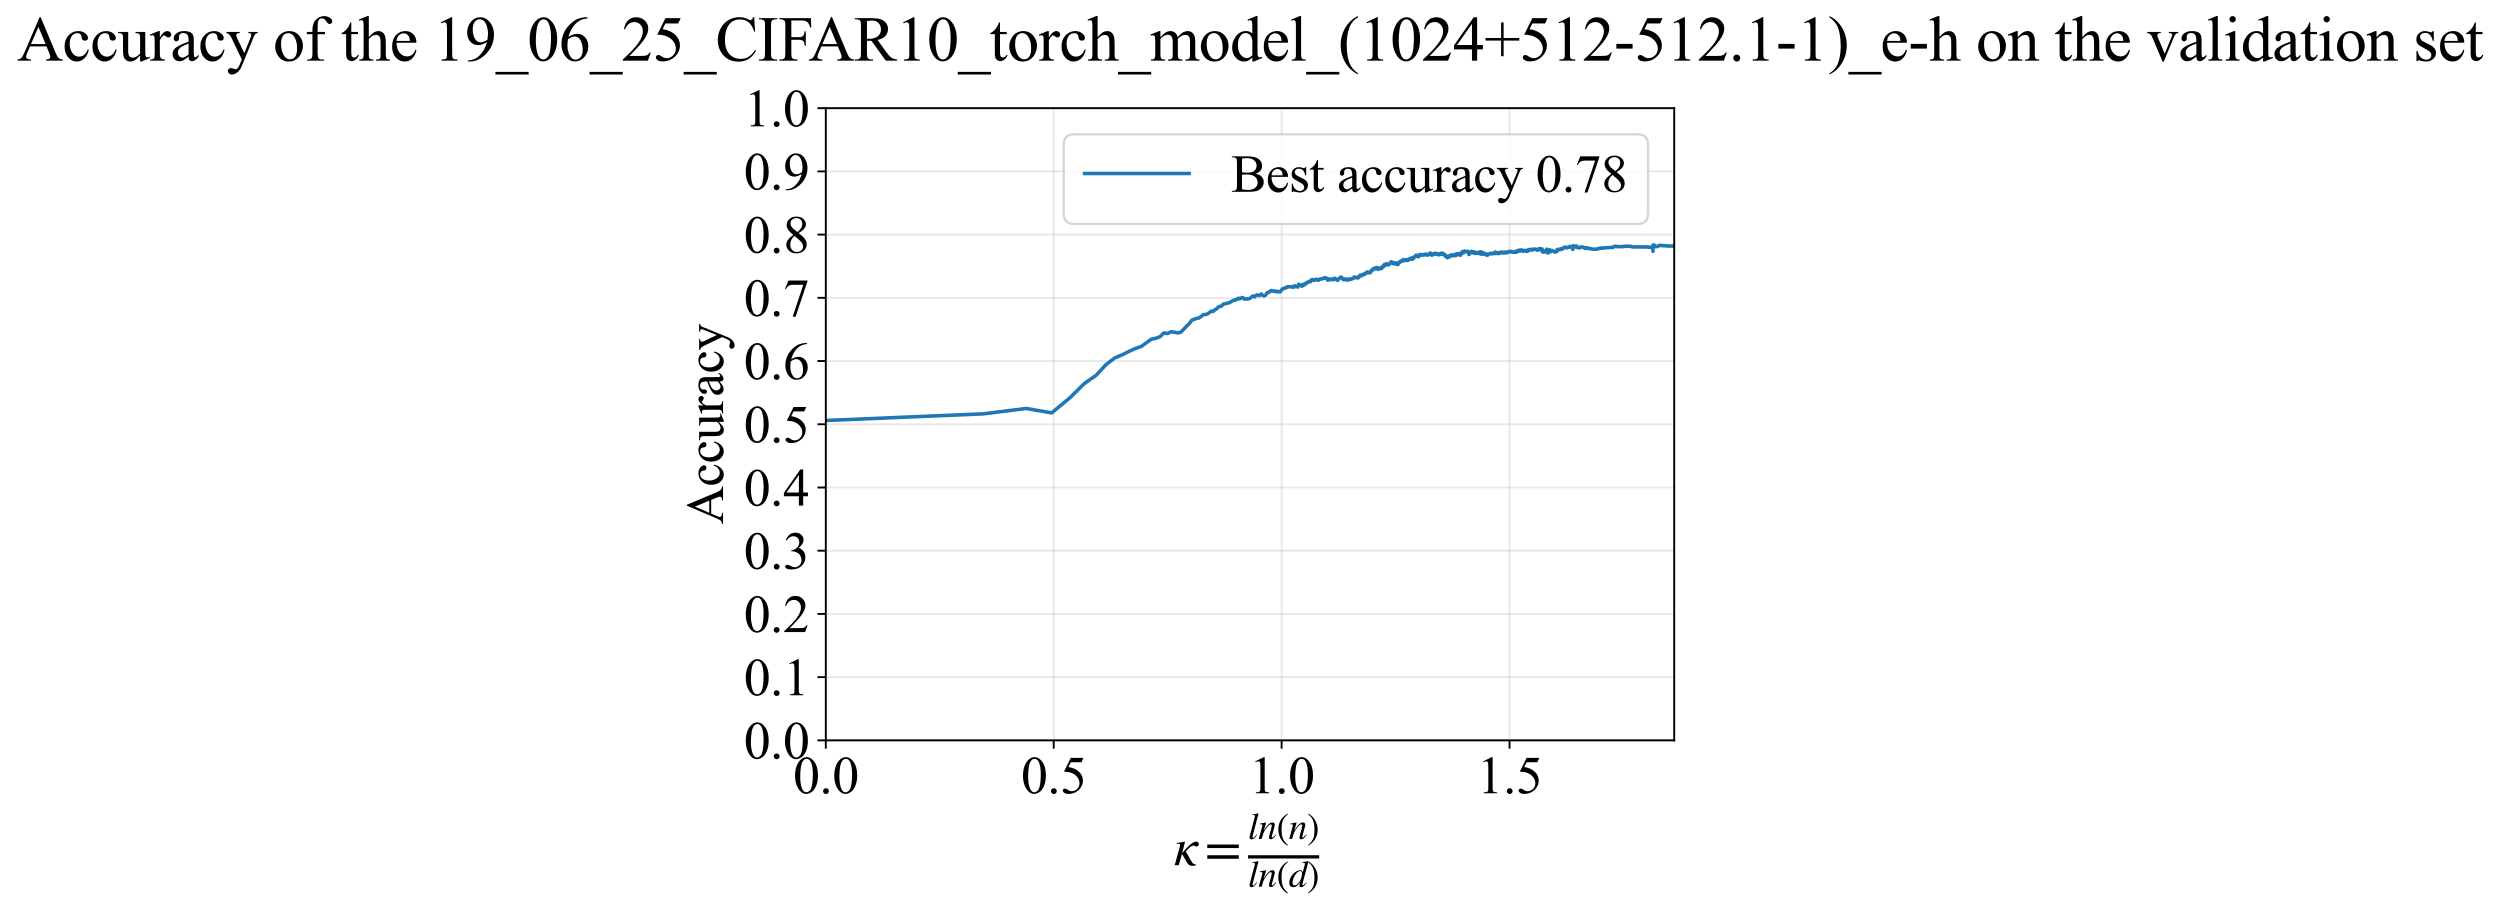 <?xml version="1.0" encoding="utf-8" standalone="no"?>
<!DOCTYPE svg PUBLIC "-//W3C//DTD SVG 1.1//EN"
  "http://www.w3.org/Graphics/SVG/1.1/DTD/svg11.dtd">
<svg xmlns:xlink="http://www.w3.org/1999/xlink" width="1052.332pt" height="383.266pt" viewBox="0 0 1052.332 383.266" xmlns="http://www.w3.org/2000/svg" version="1.1">
 <defs>
  <style type="text/css">*{stroke-linejoin: round; stroke-linecap: butt}</style>
 </defs>
 <g id="figure_1">
  <g id="patch_1">
   <path d="M 0 383.266 
L 1052.332 383.266 
L 1052.332 0 
L 0 0 
z
" style="fill: #ffffff"/>
  </g>
  <g id="axes_1">
   <g id="patch_2">
    <path d="M 347.606 311.644 
L 704.726 311.644 
L 704.726 45.532 
L 347.606 45.532 
z
" style="fill: #ffffff"/>
   </g>
   <g id="matplotlib.axis_1">
    <g id="xtick_1">
     <g id="line2d_1">
      <path d="M 347.606 311.644 
L 347.606 45.532 
" clip-path="url(#p8b5b010cb9)" style="fill: none; stroke: #b0b0b0; stroke-opacity: 0.3; stroke-width: 0.8; stroke-linecap: square"/>
     </g>
     <g id="line2d_2">
      <defs>
       <path id="m6f998612ff" d="M 0 0 
L 0 3.5 
" style="stroke: #000000; stroke-width: 0.8"/>
      </defs>
      <g>
       <use xlink:href="#m6f998612ff" x="347.606" y="311.644" style="stroke: #000000; stroke-width: 0.8"/>
      </g>
     </g>
     <g id="text_1">
      <!-- 0.0 -->
      <g transform="translate(333.856 333.92) scale(0.22 -0.22)">
       <defs>
        <path id="TimesNewRomanPSMT-30" d="M 231 2094 
Q 231 2819 450 3342 
Q 669 3866 1031 4122 
Q 1313 4325 1613 4325 
Q 2100 4325 2488 3828 
Q 2972 3213 2972 2159 
Q 2972 1422 2759 906 
Q 2547 391 2217 158 
Q 1888 -75 1581 -75 
Q 975 -75 572 641 
Q 231 1244 231 2094 
z
M 844 2016 
Q 844 1141 1059 588 
Q 1238 122 1591 122 
Q 1759 122 1940 273 
Q 2122 425 2216 781 
Q 2359 1319 2359 2297 
Q 2359 3022 2209 3506 
Q 2097 3866 1919 4016 
Q 1791 4119 1609 4119 
Q 1397 4119 1231 3928 
Q 1006 3669 925 3112 
Q 844 2556 844 2016 
z
" transform="scale(0.016)"/>
        <path id="TimesNewRomanPSMT-2e" d="M 800 606 
Q 947 606 1047 504 
Q 1147 403 1147 259 
Q 1147 116 1045 14 
Q 944 -88 800 -88 
Q 656 -88 554 14 
Q 453 116 453 259 
Q 453 406 554 506 
Q 656 606 800 606 
z
" transform="scale(0.016)"/>
       </defs>
       <use xlink:href="#TimesNewRomanPSMT-30"/>
       <use xlink:href="#TimesNewRomanPSMT-2e" transform="translate(50 0)"/>
       <use xlink:href="#TimesNewRomanPSMT-30" transform="translate(75 0)"/>
      </g>
     </g>
    </g>
    <g id="xtick_2">
     <g id="line2d_3">
      <path d="M 443.542 311.644 
L 443.542 45.532 
" clip-path="url(#p8b5b010cb9)" style="fill: none; stroke: #b0b0b0; stroke-opacity: 0.3; stroke-width: 0.8; stroke-linecap: square"/>
     </g>
     <g id="line2d_4">
      <g>
       <use xlink:href="#m6f998612ff" x="443.542" y="311.644" style="stroke: #000000; stroke-width: 0.8"/>
      </g>
     </g>
     <g id="text_2">
      <!-- 0.5 -->
      <g transform="translate(429.792 333.92) scale(0.22 -0.22)">
       <defs>
        <path id="TimesNewRomanPSMT-35" d="M 2778 4238 
L 2534 3706 
L 1259 3706 
L 981 3138 
Q 1809 3016 2294 2522 
Q 2709 2097 2709 1522 
Q 2709 1188 2573 903 
Q 2438 619 2231 419 
Q 2025 219 1772 97 
Q 1413 -75 1034 -75 
Q 653 -75 479 54 
Q 306 184 306 341 
Q 306 428 378 495 
Q 450 563 559 563 
Q 641 563 702 538 
Q 763 513 909 409 
Q 1144 247 1384 247 
Q 1750 247 2026 523 
Q 2303 800 2303 1197 
Q 2303 1581 2056 1914 
Q 1809 2247 1375 2428 
Q 1034 2569 447 2591 
L 1259 4238 
L 2778 4238 
z
" transform="scale(0.016)"/>
       </defs>
       <use xlink:href="#TimesNewRomanPSMT-30"/>
       <use xlink:href="#TimesNewRomanPSMT-2e" transform="translate(50 0)"/>
       <use xlink:href="#TimesNewRomanPSMT-35" transform="translate(75 0)"/>
      </g>
     </g>
    </g>
    <g id="xtick_3">
     <g id="line2d_5">
      <path d="M 539.477 311.644 
L 539.477 45.532 
" clip-path="url(#p8b5b010cb9)" style="fill: none; stroke: #b0b0b0; stroke-opacity: 0.3; stroke-width: 0.8; stroke-linecap: square"/>
     </g>
     <g id="line2d_6">
      <g>
       <use xlink:href="#m6f998612ff" x="539.477" y="311.644" style="stroke: #000000; stroke-width: 0.8"/>
      </g>
     </g>
     <g id="text_3">
      <!-- 1.0 -->
      <g transform="translate(525.727 333.92) scale(0.22 -0.22)">
       <defs>
        <path id="TimesNewRomanPSMT-31" d="M 750 3822 
L 1781 4325 
L 1884 4325 
L 1884 747 
Q 1884 391 1914 303 
Q 1944 216 2037 169 
Q 2131 122 2419 116 
L 2419 0 
L 825 0 
L 825 116 
Q 1125 122 1212 167 
Q 1300 213 1334 289 
Q 1369 366 1369 747 
L 1369 3034 
Q 1369 3497 1338 3628 
Q 1316 3728 1258 3775 
Q 1200 3822 1119 3822 
Q 1003 3822 797 3725 
L 750 3822 
z
" transform="scale(0.016)"/>
       </defs>
       <use xlink:href="#TimesNewRomanPSMT-31"/>
       <use xlink:href="#TimesNewRomanPSMT-2e" transform="translate(50 0)"/>
       <use xlink:href="#TimesNewRomanPSMT-30" transform="translate(75 0)"/>
      </g>
     </g>
    </g>
    <g id="xtick_4">
     <g id="line2d_7">
      <path d="M 635.413 311.644 
L 635.413 45.532 
" clip-path="url(#p8b5b010cb9)" style="fill: none; stroke: #b0b0b0; stroke-opacity: 0.3; stroke-width: 0.8; stroke-linecap: square"/>
     </g>
     <g id="line2d_8">
      <g>
       <use xlink:href="#m6f998612ff" x="635.413" y="311.644" style="stroke: #000000; stroke-width: 0.8"/>
      </g>
     </g>
     <g id="text_4">
      <!-- 1.5 -->
      <g transform="translate(621.663 333.92) scale(0.22 -0.22)">
       <use xlink:href="#TimesNewRomanPSMT-31"/>
       <use xlink:href="#TimesNewRomanPSMT-2e" transform="translate(50 0)"/>
       <use xlink:href="#TimesNewRomanPSMT-35" transform="translate(75 0)"/>
      </g>
     </g>
    </g>
    <g id="text_5">
     <!-- $\kappa  = \frac{ln(n)}{ln(d)}$ -->
     <g transform="translate(494.156 364.186) scale(0.22 -0.22)">
      <defs>
       <path id="STIXGeneral-Italic-3ba" d="M 979 1440 
L 998 1446 
Q 1850 2541 2464 2790 
Q 2547 2822 2630 2822 
Q 2797 2822 2886 2736 
Q 2976 2650 2976 2522 
Q 2976 2387 2893 2307 
Q 2810 2227 2682 2227 
Q 2605 2227 2502 2288 
Q 2400 2349 2336 2349 
Q 2170 2349 1990 2205 
Q 1811 2061 1414 1645 
L 2042 544 
Q 2202 262 2310 182 
Q 2419 102 2624 102 
L 2624 0 
Q 2374 -83 2182 -83 
Q 1786 -83 1555 326 
L 960 1350 
L 576 0 
L 90 0 
L 640 1978 
Q 730 2317 730 2406 
Q 730 2560 518 2560 
L 339 2560 
L 339 2650 
Q 678 2694 1306 2822 
L 1325 2803 
L 979 1440 
z
" transform="scale(0.016)"/>
       <path id="STIXGeneral-Regular-3d" d="M 4077 2048 
L 307 2048 
L 307 2470 
L 4077 2470 
L 4077 2048 
z
M 4077 768 
L 307 768 
L 307 1190 
L 4077 1190 
L 4077 768 
z
" transform="scale(0.016)"/>
       <path id="STIXGeneral-Italic-6c" d="M 1786 4339 
L 806 595 
Q 755 410 755 320 
Q 755 205 864 205 
Q 1037 205 1293 570 
L 1453 794 
L 1542 730 
Q 1254 275 1046 102 
Q 838 -70 576 -70 
Q 262 -70 262 288 
Q 262 397 288 480 
L 1165 3834 
Q 1184 3898 1184 3955 
Q 1184 4096 870 4096 
L 755 4096 
L 755 4198 
Q 1203 4250 1747 4371 
L 1786 4339 
z
" transform="scale(0.016)"/>
       <path id="STIXGeneral-Italic-6e" d="M 2944 749 
L 3034 666 
Q 2707 218 2534 80 
Q 2362 -58 2138 -58 
Q 2010 -58 1923 28 
Q 1837 115 1837 288 
Q 1837 390 1939 768 
L 2221 1805 
Q 2310 2150 2310 2310 
Q 2310 2496 2157 2496 
Q 1971 2496 1750 2275 
Q 1530 2054 1210 1587 
Q 998 1274 899 1024 
Q 800 774 570 0 
L 90 0 
L 704 2240 
Q 717 2304 717 2349 
Q 717 2445 630 2480 
Q 544 2515 301 2522 
L 301 2624 
Q 550 2675 857 2729 
Q 1165 2784 1338 2822 
L 1363 2810 
L 934 1414 
Q 1408 2170 1753 2496 
Q 2099 2822 2413 2822 
Q 2611 2822 2720 2716 
Q 2829 2611 2829 2432 
Q 2829 2272 2765 2048 
L 2406 749 
Q 2317 429 2317 358 
Q 2317 243 2419 243 
Q 2541 243 2810 582 
Q 2854 634 2944 749 
z
" transform="scale(0.016)"/>
       <path id="STIXGeneral-Regular-28" d="M 1946 -1030 
L 1869 -1133 
Q 1126 -710 716 32 
Q 307 774 307 1613 
Q 307 3386 1888 4326 
L 1946 4224 
Q 1293 3667 1075 3126 
Q 858 2586 858 1632 
Q 858 685 1082 96 
Q 1306 -493 1946 -1030 
z
" transform="scale(0.016)"/>
       <path id="STIXGeneral-Regular-29" d="M 186 4224 
L 262 4326 
Q 992 3891 1408 3148 
Q 1824 2406 1824 1581 
Q 1824 -166 243 -1133 
L 186 -1030 
Q 845 -486 1059 54 
Q 1274 595 1274 1562 
Q 1274 2534 1059 3120 
Q 845 3706 186 4224 
z
" transform="scale(0.016)"/>
       <path id="STIXGeneral-Italic-64" d="M 3334 4371 
L 3373 4333 
L 3123 3360 
L 2739 1958 
Q 2323 429 2323 384 
Q 2323 256 2438 256 
Q 2522 256 2614 336 
Q 2707 416 2963 710 
L 3040 646 
Q 2547 -83 2099 -83 
Q 1978 -83 1907 -6 
Q 1837 70 1837 205 
Q 1837 397 1920 774 
Q 1645 307 1379 118 
Q 1114 -70 781 -70 
Q 461 -70 278 125 
Q 96 320 96 678 
Q 96 1440 713 2131 
Q 1331 2822 1965 2822 
Q 2163 2822 2256 2732 
Q 2349 2643 2381 2451 
L 2387 2451 
L 2675 3494 
Q 2765 3808 2765 3949 
Q 2765 4051 2694 4076 
Q 2624 4102 2355 4115 
L 2355 4224 
Q 2848 4269 3334 4371 
z
M 2278 2310 
Q 2278 2477 2185 2576 
Q 2093 2675 1978 2675 
Q 1677 2675 1395 2381 
Q 1075 2042 864 1571 
Q 653 1101 653 704 
Q 653 486 752 361 
Q 851 237 1024 237 
Q 1312 237 1606 550 
Q 1901 864 2089 1350 
Q 2278 1837 2278 2310 
z
" transform="scale(0.016)"/>
      </defs>
      <use xlink:href="#STIXGeneral-Italic-3ba" transform="translate(0 0.003)"/>
      <use xlink:href="#STIXGeneral-Regular-3d" transform="translate(58.84 0.003)"/>
      <use xlink:href="#STIXGeneral-Italic-6c" transform="translate(141.78 50.192) scale(0.7)"/>
      <use xlink:href="#STIXGeneral-Italic-6e" transform="translate(161.24 50.192) scale(0.7)"/>
      <use xlink:href="#STIXGeneral-Regular-28" transform="translate(196.24 50.192) scale(0.7)"/>
      <use xlink:href="#STIXGeneral-Italic-6e" transform="translate(219.55 50.192) scale(0.7)"/>
      <use xlink:href="#STIXGeneral-Regular-29" transform="translate(254.55 50.192) scale(0.7)"/>
      <use xlink:href="#STIXGeneral-Italic-6c" transform="translate(141.78 -41.258) scale(0.7)"/>
      <use xlink:href="#STIXGeneral-Italic-6e" transform="translate(161.24 -41.258) scale(0.7)"/>
      <use xlink:href="#STIXGeneral-Regular-28" transform="translate(196.24 -41.258) scale(0.7)"/>
      <use xlink:href="#STIXGeneral-Italic-64" transform="translate(219.55 -41.258) scale(0.7)"/>
      <use xlink:href="#STIXGeneral-Regular-29" transform="translate(254.55 -41.258) scale(0.7)"/>
      <path d="M 141.78 12.8 
L 141.78 19.05 
L 277.86 19.05 
L 277.86 12.8 
L 141.78 12.8 
z
"/>
     </g>
    </g>
   </g>
   <g id="matplotlib.axis_2">
    <g id="ytick_1">
     <g id="line2d_9">
      <path d="M 347.606 311.644 
L 704.726 311.644 
" clip-path="url(#p8b5b010cb9)" style="fill: none; stroke: #b0b0b0; stroke-opacity: 0.3; stroke-width: 0.8; stroke-linecap: square"/>
     </g>
     <g id="line2d_10">
      <defs>
       <path id="m74d1d94e5f" d="M 0 0 
L -3.5 0 
" style="stroke: #000000; stroke-width: 0.8"/>
      </defs>
      <g>
       <use xlink:href="#m74d1d94e5f" x="347.606" y="311.644" style="stroke: #000000; stroke-width: 0.8"/>
      </g>
     </g>
     <g id="text_6">
      <!-- 0.0 -->
      <g transform="translate(313.106 319.282) scale(0.22 -0.22)">
       <use xlink:href="#TimesNewRomanPSMT-30"/>
       <use xlink:href="#TimesNewRomanPSMT-2e" transform="translate(50 0)"/>
       <use xlink:href="#TimesNewRomanPSMT-30" transform="translate(75 0)"/>
      </g>
     </g>
    </g>
    <g id="ytick_2">
     <g id="line2d_11">
      <path d="M 347.606 285.032 
L 704.726 285.032 
" clip-path="url(#p8b5b010cb9)" style="fill: none; stroke: #b0b0b0; stroke-opacity: 0.3; stroke-width: 0.8; stroke-linecap: square"/>
     </g>
     <g id="line2d_12">
      <g>
       <use xlink:href="#m74d1d94e5f" x="347.606" y="285.032" style="stroke: #000000; stroke-width: 0.8"/>
      </g>
     </g>
     <g id="text_7">
      <!-- 0.1 -->
      <g transform="translate(313.106 292.67) scale(0.22 -0.22)">
       <use xlink:href="#TimesNewRomanPSMT-30"/>
       <use xlink:href="#TimesNewRomanPSMT-2e" transform="translate(50 0)"/>
       <use xlink:href="#TimesNewRomanPSMT-31" transform="translate(75 0)"/>
      </g>
     </g>
    </g>
    <g id="ytick_3">
     <g id="line2d_13">
      <path d="M 347.606 258.421 
L 704.726 258.421 
" clip-path="url(#p8b5b010cb9)" style="fill: none; stroke: #b0b0b0; stroke-opacity: 0.3; stroke-width: 0.8; stroke-linecap: square"/>
     </g>
     <g id="line2d_14">
      <g>
       <use xlink:href="#m74d1d94e5f" x="347.606" y="258.421" style="stroke: #000000; stroke-width: 0.8"/>
      </g>
     </g>
     <g id="text_8">
      <!-- 0.2 -->
      <g transform="translate(313.106 266.059) scale(0.22 -0.22)">
       <defs>
        <path id="TimesNewRomanPSMT-32" d="M 2934 816 
L 2638 0 
L 138 0 
L 138 116 
Q 1241 1122 1691 1759 
Q 2141 2397 2141 2925 
Q 2141 3328 1894 3587 
Q 1647 3847 1303 3847 
Q 991 3847 742 3664 
Q 494 3481 375 3128 
L 259 3128 
Q 338 3706 661 4015 
Q 984 4325 1469 4325 
Q 1984 4325 2329 3994 
Q 2675 3663 2675 3213 
Q 2675 2891 2525 2569 
Q 2294 2063 1775 1497 
Q 997 647 803 472 
L 1909 472 
Q 2247 472 2383 497 
Q 2519 522 2628 598 
Q 2738 675 2819 816 
L 2934 816 
z
" transform="scale(0.016)"/>
       </defs>
       <use xlink:href="#TimesNewRomanPSMT-30"/>
       <use xlink:href="#TimesNewRomanPSMT-2e" transform="translate(50 0)"/>
       <use xlink:href="#TimesNewRomanPSMT-32" transform="translate(75 0)"/>
      </g>
     </g>
    </g>
    <g id="ytick_4">
     <g id="line2d_15">
      <path d="M 347.606 231.81 
L 704.726 231.81 
" clip-path="url(#p8b5b010cb9)" style="fill: none; stroke: #b0b0b0; stroke-opacity: 0.3; stroke-width: 0.8; stroke-linecap: square"/>
     </g>
     <g id="line2d_16">
      <g>
       <use xlink:href="#m74d1d94e5f" x="347.606" y="231.81" style="stroke: #000000; stroke-width: 0.8"/>
      </g>
     </g>
     <g id="text_9">
      <!-- 0.3 -->
      <g transform="translate(313.106 239.448) scale(0.22 -0.22)">
       <defs>
        <path id="TimesNewRomanPSMT-33" d="M 325 3431 
Q 506 3859 782 4092 
Q 1059 4325 1472 4325 
Q 1981 4325 2253 3994 
Q 2459 3747 2459 3466 
Q 2459 3003 1878 2509 
Q 2269 2356 2469 2072 
Q 2669 1788 2669 1403 
Q 2669 853 2319 450 
Q 1863 -75 997 -75 
Q 569 -75 414 31 
Q 259 138 259 259 
Q 259 350 332 419 
Q 406 488 509 488 
Q 588 488 669 463 
Q 722 447 909 348 
Q 1097 250 1169 231 
Q 1284 197 1416 197 
Q 1734 197 1970 444 
Q 2206 691 2206 1028 
Q 2206 1275 2097 1509 
Q 2016 1684 1919 1775 
Q 1784 1900 1550 2001 
Q 1316 2103 1072 2103 
L 972 2103 
L 972 2197 
Q 1219 2228 1467 2375 
Q 1716 2522 1828 2728 
Q 1941 2934 1941 3181 
Q 1941 3503 1739 3701 
Q 1538 3900 1238 3900 
Q 753 3900 428 3381 
L 325 3431 
z
" transform="scale(0.016)"/>
       </defs>
       <use xlink:href="#TimesNewRomanPSMT-30"/>
       <use xlink:href="#TimesNewRomanPSMT-2e" transform="translate(50 0)"/>
       <use xlink:href="#TimesNewRomanPSMT-33" transform="translate(75 0)"/>
      </g>
     </g>
    </g>
    <g id="ytick_5">
     <g id="line2d_17">
      <path d="M 347.606 205.199 
L 704.726 205.199 
" clip-path="url(#p8b5b010cb9)" style="fill: none; stroke: #b0b0b0; stroke-opacity: 0.3; stroke-width: 0.8; stroke-linecap: square"/>
     </g>
     <g id="line2d_18">
      <g>
       <use xlink:href="#m74d1d94e5f" x="347.606" y="205.199" style="stroke: #000000; stroke-width: 0.8"/>
      </g>
     </g>
     <g id="text_10">
      <!-- 0.4 -->
      <g transform="translate(313.106 212.837) scale(0.22 -0.22)">
       <defs>
        <path id="TimesNewRomanPSMT-34" d="M 2978 1563 
L 2978 1119 
L 2409 1119 
L 2409 0 
L 1894 0 
L 1894 1119 
L 100 1119 
L 100 1519 
L 2066 4325 
L 2409 4325 
L 2409 1563 
L 2978 1563 
z
M 1894 1563 
L 1894 3666 
L 406 1563 
L 1894 1563 
z
" transform="scale(0.016)"/>
       </defs>
       <use xlink:href="#TimesNewRomanPSMT-30"/>
       <use xlink:href="#TimesNewRomanPSMT-2e" transform="translate(50 0)"/>
       <use xlink:href="#TimesNewRomanPSMT-34" transform="translate(75 0)"/>
      </g>
     </g>
    </g>
    <g id="ytick_6">
     <g id="line2d_19">
      <path d="M 347.606 178.588 
L 704.726 178.588 
" clip-path="url(#p8b5b010cb9)" style="fill: none; stroke: #b0b0b0; stroke-opacity: 0.3; stroke-width: 0.8; stroke-linecap: square"/>
     </g>
     <g id="line2d_20">
      <g>
       <use xlink:href="#m74d1d94e5f" x="347.606" y="178.588" style="stroke: #000000; stroke-width: 0.8"/>
      </g>
     </g>
     <g id="text_11">
      <!-- 0.5 -->
      <g transform="translate(313.106 186.226) scale(0.22 -0.22)">
       <use xlink:href="#TimesNewRomanPSMT-30"/>
       <use xlink:href="#TimesNewRomanPSMT-2e" transform="translate(50 0)"/>
       <use xlink:href="#TimesNewRomanPSMT-35" transform="translate(75 0)"/>
      </g>
     </g>
    </g>
    <g id="ytick_7">
     <g id="line2d_21">
      <path d="M 347.606 151.976 
L 704.726 151.976 
" clip-path="url(#p8b5b010cb9)" style="fill: none; stroke: #b0b0b0; stroke-opacity: 0.3; stroke-width: 0.8; stroke-linecap: square"/>
     </g>
     <g id="line2d_22">
      <g>
       <use xlink:href="#m74d1d94e5f" x="347.606" y="151.976" style="stroke: #000000; stroke-width: 0.8"/>
      </g>
     </g>
     <g id="text_12">
      <!-- 0.6 -->
      <g transform="translate(313.106 159.614) scale(0.22 -0.22)">
       <defs>
        <path id="TimesNewRomanPSMT-36" d="M 2869 4325 
L 2869 4209 
Q 2456 4169 2195 4045 
Q 1934 3922 1679 3669 
Q 1425 3416 1258 3105 
Q 1091 2794 978 2366 
Q 1428 2675 1881 2675 
Q 2316 2675 2634 2325 
Q 2953 1975 2953 1425 
Q 2953 894 2631 456 
Q 2244 -75 1606 -75 
Q 1172 -75 869 213 
Q 275 772 275 1663 
Q 275 2231 503 2743 
Q 731 3256 1154 3653 
Q 1578 4050 1965 4187 
Q 2353 4325 2688 4325 
L 2869 4325 
z
M 925 2138 
Q 869 1716 869 1456 
Q 869 1156 980 804 
Q 1091 453 1309 247 
Q 1469 100 1697 100 
Q 1969 100 2183 356 
Q 2397 613 2397 1088 
Q 2397 1622 2184 2012 
Q 1972 2403 1581 2403 
Q 1463 2403 1327 2353 
Q 1191 2303 925 2138 
z
" transform="scale(0.016)"/>
       </defs>
       <use xlink:href="#TimesNewRomanPSMT-30"/>
       <use xlink:href="#TimesNewRomanPSMT-2e" transform="translate(50 0)"/>
       <use xlink:href="#TimesNewRomanPSMT-36" transform="translate(75 0)"/>
      </g>
     </g>
    </g>
    <g id="ytick_8">
     <g id="line2d_23">
      <path d="M 347.606 125.365 
L 704.726 125.365 
" clip-path="url(#p8b5b010cb9)" style="fill: none; stroke: #b0b0b0; stroke-opacity: 0.3; stroke-width: 0.8; stroke-linecap: square"/>
     </g>
     <g id="line2d_24">
      <g>
       <use xlink:href="#m74d1d94e5f" x="347.606" y="125.365" style="stroke: #000000; stroke-width: 0.8"/>
      </g>
     </g>
     <g id="text_13">
      <!-- 0.7 -->
      <g transform="translate(313.106 133.003) scale(0.22 -0.22)">
       <defs>
        <path id="TimesNewRomanPSMT-37" d="M 644 4238 
L 2916 4238 
L 2916 4119 
L 1503 -88 
L 1153 -88 
L 2419 3728 
L 1253 3728 
Q 900 3728 750 3644 
Q 488 3500 328 3200 
L 238 3234 
L 644 4238 
z
" transform="scale(0.016)"/>
       </defs>
       <use xlink:href="#TimesNewRomanPSMT-30"/>
       <use xlink:href="#TimesNewRomanPSMT-2e" transform="translate(50 0)"/>
       <use xlink:href="#TimesNewRomanPSMT-37" transform="translate(75 0)"/>
      </g>
     </g>
    </g>
    <g id="ytick_9">
     <g id="line2d_25">
      <path d="M 347.606 98.754 
L 704.726 98.754 
" clip-path="url(#p8b5b010cb9)" style="fill: none; stroke: #b0b0b0; stroke-opacity: 0.3; stroke-width: 0.8; stroke-linecap: square"/>
     </g>
     <g id="line2d_26">
      <g>
       <use xlink:href="#m74d1d94e5f" x="347.606" y="98.754" style="stroke: #000000; stroke-width: 0.8"/>
      </g>
     </g>
     <g id="text_14">
      <!-- 0.8 -->
      <g transform="translate(313.106 106.392) scale(0.22 -0.22)">
       <defs>
        <path id="TimesNewRomanPSMT-38" d="M 1228 2134 
Q 725 2547 579 2797 
Q 434 3047 434 3316 
Q 434 3728 753 4026 
Q 1072 4325 1600 4325 
Q 2113 4325 2425 4047 
Q 2738 3769 2738 3413 
Q 2738 3175 2569 2928 
Q 2400 2681 1866 2347 
Q 2416 1922 2594 1678 
Q 2831 1359 2831 1006 
Q 2831 559 2490 242 
Q 2150 -75 1597 -75 
Q 994 -75 656 303 
Q 388 606 388 966 
Q 388 1247 577 1523 
Q 766 1800 1228 2134 
z
M 1719 2469 
Q 2094 2806 2194 3001 
Q 2294 3197 2294 3444 
Q 2294 3772 2109 3958 
Q 1925 4144 1606 4144 
Q 1288 4144 1088 3959 
Q 888 3775 888 3528 
Q 888 3366 970 3203 
Q 1053 3041 1206 2894 
L 1719 2469 
z
M 1375 2016 
Q 1116 1797 991 1539 
Q 866 1281 866 981 
Q 866 578 1086 336 
Q 1306 94 1647 94 
Q 1984 94 2187 284 
Q 2391 475 2391 747 
Q 2391 972 2272 1150 
Q 2050 1481 1375 2016 
z
" transform="scale(0.016)"/>
       </defs>
       <use xlink:href="#TimesNewRomanPSMT-30"/>
       <use xlink:href="#TimesNewRomanPSMT-2e" transform="translate(50 0)"/>
       <use xlink:href="#TimesNewRomanPSMT-38" transform="translate(75 0)"/>
      </g>
     </g>
    </g>
    <g id="ytick_10">
     <g id="line2d_27">
      <path d="M 347.606 72.143 
L 704.726 72.143 
" clip-path="url(#p8b5b010cb9)" style="fill: none; stroke: #b0b0b0; stroke-opacity: 0.3; stroke-width: 0.8; stroke-linecap: square"/>
     </g>
     <g id="line2d_28">
      <g>
       <use xlink:href="#m74d1d94e5f" x="347.606" y="72.143" style="stroke: #000000; stroke-width: 0.8"/>
      </g>
     </g>
     <g id="text_15">
      <!-- 0.9 -->
      <g transform="translate(313.106 79.781) scale(0.22 -0.22)">
       <defs>
        <path id="TimesNewRomanPSMT-39" d="M 338 -88 
L 338 28 
Q 744 34 1094 217 
Q 1444 400 1770 856 
Q 2097 1313 2225 1859 
Q 1734 1544 1338 1544 
Q 891 1544 572 1889 
Q 253 2234 253 2806 
Q 253 3363 572 3797 
Q 956 4325 1575 4325 
Q 2097 4325 2469 3894 
Q 2925 3359 2925 2575 
Q 2925 1869 2578 1258 
Q 2231 647 1613 244 
Q 1109 -88 516 -88 
L 338 -88 
z
M 2275 2091 
Q 2331 2497 2331 2741 
Q 2331 3044 2228 3395 
Q 2125 3747 1936 3934 
Q 1747 4122 1506 4122 
Q 1228 4122 1018 3872 
Q 809 3622 809 3128 
Q 809 2469 1088 2097 
Q 1291 1828 1588 1828 
Q 1731 1828 1928 1897 
Q 2125 1966 2275 2091 
z
" transform="scale(0.016)"/>
       </defs>
       <use xlink:href="#TimesNewRomanPSMT-30"/>
       <use xlink:href="#TimesNewRomanPSMT-2e" transform="translate(50 0)"/>
       <use xlink:href="#TimesNewRomanPSMT-39" transform="translate(75 0)"/>
      </g>
     </g>
    </g>
    <g id="ytick_11">
     <g id="line2d_29">
      <path d="M 347.606 45.532 
L 704.726 45.532 
" clip-path="url(#p8b5b010cb9)" style="fill: none; stroke: #b0b0b0; stroke-opacity: 0.3; stroke-width: 0.8; stroke-linecap: square"/>
     </g>
     <g id="line2d_30">
      <g>
       <use xlink:href="#m74d1d94e5f" x="347.606" y="45.532" style="stroke: #000000; stroke-width: 0.8"/>
      </g>
     </g>
     <g id="text_16">
      <!-- 1.0 -->
      <g transform="translate(313.106 53.17) scale(0.22 -0.22)">
       <use xlink:href="#TimesNewRomanPSMT-31"/>
       <use xlink:href="#TimesNewRomanPSMT-2e" transform="translate(50 0)"/>
       <use xlink:href="#TimesNewRomanPSMT-30" transform="translate(75 0)"/>
      </g>
     </g>
    </g>
    <g id="text_17">
     <!-- Accuracy -->
     <g transform="translate(304.359 220.726) rotate(-90) scale(0.22 -0.22)">
      <defs>
       <path id="TimesNewRomanPSMT-41" d="M 2928 1419 
L 1288 1419 
L 1000 750 
Q 894 503 894 381 
Q 894 284 986 211 
Q 1078 138 1384 116 
L 1384 0 
L 50 0 
L 50 116 
Q 316 163 394 238 
Q 553 388 747 847 
L 2238 4334 
L 2347 4334 
L 3822 809 
Q 4000 384 4145 257 
Q 4291 131 4550 116 
L 4550 0 
L 2878 0 
L 2878 116 
Q 3131 128 3220 200 
Q 3309 272 3309 375 
Q 3309 513 3184 809 
L 2928 1419 
z
M 2841 1650 
L 2122 3363 
L 1384 1650 
L 2841 1650 
z
" transform="scale(0.016)"/>
       <path id="TimesNewRomanPSMT-63" d="M 2631 1088 
Q 2516 522 2178 217 
Q 1841 -88 1431 -88 
Q 944 -88 581 321 
Q 219 731 219 1428 
Q 219 2103 620 2525 
Q 1022 2947 1584 2947 
Q 2006 2947 2278 2723 
Q 2550 2500 2550 2259 
Q 2550 2141 2473 2067 
Q 2397 1994 2259 1994 
Q 2075 1994 1981 2113 
Q 1928 2178 1911 2362 
Q 1894 2547 1784 2644 
Q 1675 2738 1481 2738 
Q 1169 2738 978 2506 
Q 725 2200 725 1697 
Q 725 1184 976 792 
Q 1228 400 1656 400 
Q 1963 400 2206 609 
Q 2378 753 2541 1131 
L 2631 1088 
z
" transform="scale(0.016)"/>
       <path id="TimesNewRomanPSMT-75" d="M 2709 2863 
L 2709 1128 
Q 2709 631 2732 520 
Q 2756 409 2807 365 
Q 2859 322 2928 322 
Q 3025 322 3147 375 
L 3191 266 
L 2334 -88 
L 2194 -88 
L 2194 519 
Q 1825 119 1631 15 
Q 1438 -88 1222 -88 
Q 981 -88 804 51 
Q 628 191 559 409 
Q 491 628 491 1028 
L 491 2306 
Q 491 2509 447 2587 
Q 403 2666 317 2708 
Q 231 2750 6 2747 
L 6 2863 
L 1009 2863 
L 1009 947 
Q 1009 547 1148 422 
Q 1288 297 1484 297 
Q 1619 297 1789 381 
Q 1959 466 2194 703 
L 2194 2325 
Q 2194 2569 2105 2655 
Q 2016 2741 1734 2747 
L 1734 2863 
L 2709 2863 
z
" transform="scale(0.016)"/>
       <path id="TimesNewRomanPSMT-72" d="M 1038 2947 
L 1038 2303 
Q 1397 2947 1775 2947 
Q 1947 2947 2059 2842 
Q 2172 2738 2172 2600 
Q 2172 2478 2090 2393 
Q 2009 2309 1897 2309 
Q 1788 2309 1652 2417 
Q 1516 2525 1450 2525 
Q 1394 2525 1328 2463 
Q 1188 2334 1038 2041 
L 1038 669 
Q 1038 431 1097 309 
Q 1138 225 1241 169 
Q 1344 113 1538 113 
L 1538 0 
L 72 0 
L 72 113 
Q 291 113 397 181 
Q 475 231 506 341 
Q 522 394 522 644 
L 522 1753 
Q 522 2253 501 2348 
Q 481 2444 426 2487 
Q 372 2531 291 2531 
Q 194 2531 72 2484 
L 41 2597 
L 906 2947 
L 1038 2947 
z
" transform="scale(0.016)"/>
       <path id="TimesNewRomanPSMT-61" d="M 1822 413 
Q 1381 72 1269 19 
Q 1100 -59 909 -59 
Q 613 -59 420 144 
Q 228 347 228 678 
Q 228 888 322 1041 
Q 450 1253 767 1440 
Q 1084 1628 1822 1897 
L 1822 2009 
Q 1822 2438 1686 2597 
Q 1550 2756 1291 2756 
Q 1094 2756 978 2650 
Q 859 2544 859 2406 
L 866 2225 
Q 866 2081 792 2003 
Q 719 1925 600 1925 
Q 484 1925 411 2006 
Q 338 2088 338 2228 
Q 338 2497 613 2722 
Q 888 2947 1384 2947 
Q 1766 2947 2009 2819 
Q 2194 2722 2281 2516 
Q 2338 2381 2338 1966 
L 2338 994 
Q 2338 584 2353 492 
Q 2369 400 2405 369 
Q 2441 338 2488 338 
Q 2538 338 2575 359 
Q 2641 400 2828 588 
L 2828 413 
Q 2478 -56 2159 -56 
Q 2006 -56 1915 50 
Q 1825 156 1822 413 
z
M 1822 616 
L 1822 1706 
Q 1350 1519 1213 1441 
Q 966 1303 859 1153 
Q 753 1003 753 825 
Q 753 600 887 451 
Q 1022 303 1197 303 
Q 1434 303 1822 616 
z
" transform="scale(0.016)"/>
       <path id="TimesNewRomanPSMT-79" d="M 38 2863 
L 1372 2863 
L 1372 2747 
L 1306 2747 
Q 1166 2747 1095 2686 
Q 1025 2625 1025 2534 
Q 1025 2413 1128 2197 
L 1825 753 
L 2466 2334 
Q 2519 2463 2519 2588 
Q 2519 2644 2497 2672 
Q 2472 2706 2419 2726 
Q 2366 2747 2231 2747 
L 2231 2863 
L 3163 2863 
L 3163 2747 
Q 3047 2734 2984 2696 
Q 2922 2659 2847 2556 
Q 2819 2513 2741 2316 
L 1575 -541 
Q 1406 -956 1132 -1168 
Q 859 -1381 606 -1381 
Q 422 -1381 303 -1275 
Q 184 -1169 184 -1031 
Q 184 -900 270 -820 
Q 356 -741 506 -741 
Q 609 -741 788 -809 
Q 913 -856 944 -856 
Q 1038 -856 1148 -759 
Q 1259 -663 1372 -384 
L 1575 113 
L 547 2272 
Q 500 2369 397 2513 
Q 319 2622 269 2659 
Q 197 2709 38 2747 
L 38 2863 
z
" transform="scale(0.016)"/>
      </defs>
      <use xlink:href="#TimesNewRomanPSMT-41"/>
      <use xlink:href="#TimesNewRomanPSMT-63" transform="translate(72.217 0)"/>
      <use xlink:href="#TimesNewRomanPSMT-63" transform="translate(116.602 0)"/>
      <use xlink:href="#TimesNewRomanPSMT-75" transform="translate(160.986 0)"/>
      <use xlink:href="#TimesNewRomanPSMT-72" transform="translate(210.986 0)"/>
      <use xlink:href="#TimesNewRomanPSMT-61" transform="translate(244.287 0)"/>
      <use xlink:href="#TimesNewRomanPSMT-63" transform="translate(288.672 0)"/>
      <use xlink:href="#TimesNewRomanPSMT-79" transform="translate(333.057 0)"/>
     </g>
    </g>
   </g>
   <g id="line2d_31">
    <path d="M 347.606 176.991 
L 413.983 174.197 
L 431.883 171.935 
L 442.664 173.797 
L 450.403 167.411 
L 456.444 161.423 
L 461.401 157.964 
L 465.603 153.44 
L 469.25 150.646 
L 472.473 149.315 
L 475.359 147.852 
L 477.972 146.654 
L 480.36 145.856 
L 484.594 142.795 
L 486.491 142.396 
L 488.266 141.731 
L 489.934 140.134 
L 491.507 140.4 
L 492.996 139.602 
L 495.753 140.134 
L 497.034 139.868 
L 499.432 137.34 
L 500.558 136.276 
L 501.639 134.812 
L 503.683 134.014 
L 504.651 133.881 
L 505.586 133.215 
L 506.491 132.417 
L 507.367 132.417 
L 508.216 132.151 
L 509.04 131.619 
L 509.84 130.953 
L 510.618 131.086 
L 511.374 130.421 
L 512.11 130.022 
L 512.828 129.224 
L 513.527 128.958 
L 514.209 128.825 
L 514.874 128.026 
L 516.159 127.76 
L 516.779 127.494 
L 517.386 127.494 
L 519.132 126.43 
L 519.69 126.43 
L 520.237 126.03 
L 520.773 126.03 
L 521.3 125.498 
L 521.816 125.764 
L 522.323 125.631 
L 522.821 125.232 
L 523.31 125.365 
L 523.791 125.897 
L 524.263 125.897 
L 524.727 125.764 
L 525.184 125.897 
L 526.076 125.631 
L 527.362 124.567 
L 527.777 124.7 
L 528.187 124.966 
L 528.59 124.434 
L 528.988 124.168 
L 529.38 124.168 
L 530.148 124.434 
L 530.895 123.768 
L 531.261 124.168 
L 531.623 124.301 
L 531.979 124.567 
L 532.679 124.301 
L 533.362 123.236 
L 533.697 123.103 
L 534.028 123.103 
L 534.355 122.704 
L 534.679 122.704 
L 534.998 122.305 
L 535.314 122.305 
L 535.936 122.571 
L 536.241 122.438 
L 536.544 122.704 
L 536.842 122.571 
L 537.431 122.837 
L 537.72 122.571 
L 538.007 122.837 
L 538.849 122.837 
L 539.397 122.172 
L 539.934 121.506 
L 540.199 121.506 
L 540.461 121.373 
L 540.72 121.373 
L 541.232 120.974 
L 541.485 121.107 
L 541.735 120.974 
L 541.983 120.708 
L 542.229 120.841 
L 542.473 120.708 
L 543.66 120.708 
L 544.121 120.974 
L 544.349 120.575 
L 544.574 120.442 
L 545.021 120.708 
L 545.241 120.309 
L 545.46 120.575 
L 545.677 120.575 
L 545.892 120.708 
L 546.105 120.708 
L 546.317 120.841 
L 546.736 119.644 
L 546.944 119.777 
L 547.149 120.043 
L 547.556 120.043 
L 547.957 120.442 
L 548.155 120.442 
L 548.352 120.176 
L 548.548 119.644 
L 549.126 119.91 
L 549.505 119.245 
L 549.879 119.378 
L 550.248 118.978 
L 550.43 118.712 
L 550.792 118.712 
L 551.326 118.313 
L 551.676 118.579 
L 552.193 117.648 
L 552.363 117.648 
L 552.532 117.914 
L 552.868 117.781 
L 553.199 118.047 
L 554.01 117.515 
L 554.486 117.781 
L 554.643 117.781 
L 554.798 118.047 
L 555.716 117.382 
L 555.866 117.382 
L 556.163 117.515 
L 556.311 117.515 
L 556.749 117.249 
L 556.893 117.249 
L 557.322 116.983 
L 557.464 116.983 
L 557.604 116.85 
L 558.023 117.249 
L 558.298 117.116 
L 558.57 117.249 
L 558.706 117.116 
L 558.84 117.914 
L 558.974 117.914 
L 559.372 117.515 
L 559.765 117.781 
L 559.895 117.515 
L 560.023 117.515 
L 560.152 117.382 
L 560.28 117.648 
L 560.407 117.648 
L 560.66 117.515 
L 560.785 117.515 
L 561.158 117.781 
L 561.281 117.515 
L 561.404 117.515 
L 561.648 117.116 
L 562.01 117.382 
L 562.129 117.249 
L 562.602 117.781 
L 562.719 117.648 
L 563.067 118.047 
L 563.411 117.515 
L 564.086 116.85 
L 564.197 116.85 
L 564.417 116.583 
L 564.636 116.85 
L 564.745 116.85 
L 564.961 117.116 
L 565.175 117.515 
L 565.388 117.648 
L 565.599 117.648 
L 565.704 117.781 
L 565.913 117.515 
L 566.12 117.781 
L 566.326 117.382 
L 566.428 117.515 
L 566.53 117.515 
L 566.834 117.781 
L 567.034 117.781 
L 567.234 117.914 
L 567.431 117.914 
L 567.529 117.515 
L 567.725 117.648 
L 567.822 117.648 
L 568.016 117.515 
L 568.112 117.648 
L 568.304 117.382 
L 568.494 117.648 
L 568.683 117.382 
L 568.964 117.382 
L 569.149 117.249 
L 569.242 117.382 
L 569.426 117.116 
L 569.517 117.116 
L 569.699 116.983 
L 569.88 116.983 
L 569.97 116.583 
L 570.149 116.716 
L 570.327 116.716 
L 570.504 116.85 
L 570.68 116.716 
L 570.767 116.85 
L 570.941 116.716 
L 571.028 116.983 
L 571.286 116.716 
L 571.371 116.716 
L 571.542 116.983 
L 571.626 116.716 
L 571.711 116.85 
L 571.795 116.583 
L 571.963 116.85 
L 572.13 116.583 
L 572.295 116.051 
L 572.542 116.051 
L 572.624 115.785 
L 572.705 115.918 
L 572.787 115.785 
L 572.868 115.918 
L 572.948 115.785 
L 573.109 116.051 
L 573.269 116.051 
L 573.428 115.918 
L 573.507 115.918 
L 573.586 115.652 
L 573.665 115.785 
L 573.744 115.519 
L 573.822 115.652 
L 573.978 115.386 
L 574.133 115.386 
L 574.287 115.519 
L 574.44 115.12 
L 574.517 115.253 
L 574.593 115.386 
L 574.82 114.987 
L 574.895 114.987 
L 574.97 114.854 
L 575.12 114.987 
L 575.49 114.454 
L 575.783 114.854 
L 575.856 114.588 
L 575.929 114.721 
L 576.288 114.721 
L 576.431 114.588 
L 576.502 114.588 
L 576.714 114.854 
L 576.855 114.588 
L 576.925 114.188 
L 576.994 114.321 
L 577.064 114.321 
L 577.203 114.188 
L 577.272 114.188 
L 577.41 113.656 
L 577.547 113.656 
L 577.683 113.523 
L 577.819 113.656 
L 577.886 113.656 
L 577.954 113.523 
L 578.021 113.124 
L 578.088 113.257 
L 578.155 113.39 
L 578.288 113.257 
L 578.355 113.257 
L 578.553 112.991 
L 578.619 112.991 
L 578.684 113.124 
L 578.815 112.991 
L 578.88 112.991 
L 578.946 112.725 
L 579.14 113.124 
L 579.46 112.592 
L 579.588 112.592 
L 580.028 113.39 
L 580.153 113.257 
L 580.215 113.257 
L 580.339 113.124 
L 580.401 113.124 
L 580.524 112.991 
L 580.707 112.991 
L 580.95 112.725 
L 581.01 112.725 
L 581.071 113.124 
L 581.131 112.991 
L 581.31 112.991 
L 581.37 113.124 
L 581.429 112.991 
L 581.489 112.991 
L 581.607 112.725 
L 581.666 112.858 
L 581.842 112.326 
L 581.9 112.326 
L 582.133 112.059 
L 582.248 112.326 
L 582.421 111.66 
L 582.478 111.926 
L 582.535 111.793 
L 582.649 111.527 
L 582.706 111.793 
L 582.763 111.527 
L 582.819 111.261 
L 582.932 111.793 
L 583.212 111.394 
L 583.267 111.394 
L 583.434 111.128 
L 583.544 111.128 
L 583.599 110.995 
L 583.654 111.128 
L 583.872 111.394 
L 583.98 111.394 
L 584.089 111.527 
L 584.25 111.261 
L 584.304 111.394 
L 584.357 111.261 
L 584.464 111.261 
L 584.623 111.394 
L 584.676 111.394 
L 584.939 110.995 
L 585.095 110.995 
L 585.302 110.463 
L 585.354 110.463 
L 585.405 110.729 
L 585.559 110.197 
L 585.611 110.197 
L 585.865 110.596 
L 585.915 110.596 
L 586.066 110.463 
L 586.116 110.729 
L 586.167 110.596 
L 586.217 110.463 
L 586.266 110.862 
L 586.316 110.729 
L 586.366 110.463 
L 586.465 110.995 
L 586.564 110.596 
L 586.613 110.995 
L 586.663 110.862 
L 586.712 110.596 
L 586.761 110.862 
L 586.907 110.862 
L 586.956 110.995 
L 587.005 110.862 
L 587.053 110.862 
L 587.102 110.729 
L 587.15 110.995 
L 587.198 110.729 
L 587.294 110.862 
L 587.438 110.596 
L 587.771 111.261 
L 587.865 111.128 
L 588.006 111.261 
L 588.146 111.261 
L 588.285 111.128 
L 588.332 111.261 
L 588.378 110.995 
L 588.424 111.394 
L 588.47 110.995 
L 588.516 110.995 
L 588.654 110.596 
L 588.7 110.862 
L 588.745 110.596 
L 588.791 110.729 
L 588.836 110.596 
L 588.882 110.596 
L 588.927 110.463 
L 588.972 110.596 
L 589.017 110.596 
L 589.197 110.197 
L 589.242 110.064 
L 589.287 110.197 
L 589.376 110.197 
L 589.51 110.064 
L 589.554 110.197 
L 589.598 110.064 
L 589.642 110.064 
L 589.687 109.931 
L 589.731 110.064 
L 589.818 110.064 
L 589.95 109.798 
L 589.993 109.798 
L 590.037 109.931 
L 590.08 109.664 
L 590.124 109.798 
L 590.167 109.931 
L 590.21 109.798 
L 590.34 109.664 
L 590.383 109.798 
L 590.469 109.398 
L 590.511 109.531 
L 590.554 109.531 
L 590.682 109.265 
L 590.852 109.798 
L 590.894 109.531 
L 590.936 109.798 
L 590.978 109.798 
L 591.104 109.664 
L 591.188 109.664 
L 591.313 109.531 
L 591.52 109.531 
L 591.602 109.398 
L 591.643 109.531 
L 591.684 109.398 
L 591.848 109.398 
L 591.97 109.265 
L 592.01 109.265 
L 592.131 109.398 
L 592.172 109.398 
L 592.292 109.664 
L 592.332 109.265 
L 592.412 109.531 
L 592.73 109.531 
L 592.888 109.265 
L 592.966 109.398 
L 593.161 108.999 
L 593.2 108.999 
L 593.239 109.132 
L 593.277 108.999 
L 593.393 108.999 
L 593.547 108.866 
L 593.585 108.866 
L 593.738 109.132 
L 593.814 108.733 
L 593.852 108.999 
L 593.966 108.733 
L 594.079 108.733 
L 594.116 108.6 
L 594.191 108.733 
L 594.266 108.733 
L 594.303 108.6 
L 594.378 108.733 
L 594.563 109.132 
L 594.857 108.334 
L 595.039 108.733 
L 595.184 108.201 
L 595.293 108.334 
L 595.436 108.068 
L 595.472 108.201 
L 595.543 108.068 
L 595.686 107.935 
L 595.792 107.935 
L 595.933 107.536 
L 595.968 107.802 
L 596.038 107.536 
L 596.073 107.403 
L 596.108 107.669 
L 596.143 107.802 
L 596.178 107.669 
L 596.248 107.536 
L 596.282 107.669 
L 596.421 107.669 
L 596.593 107.935 
L 596.696 107.802 
L 596.833 107.935 
L 596.901 107.935 
L 597.036 107.669 
L 597.171 108.068 
L 597.205 107.935 
L 597.339 107.269 
L 597.372 107.269 
L 597.439 107.669 
L 597.472 107.269 
L 597.605 107.136 
L 597.638 107.136 
L 597.77 107.269 
L 597.901 107.136 
L 598.032 107.269 
L 598.064 107.269 
L 598.129 107.403 
L 598.162 107.269 
L 598.194 107.269 
L 598.291 107.403 
L 598.42 107.269 
L 598.612 107.269 
L 598.74 107.136 
L 598.772 107.136 
L 598.93 107.403 
L 599.087 107.403 
L 599.212 107.269 
L 599.399 107.269 
L 599.523 107.136 
L 599.554 107.136 
L 599.616 107.269 
L 599.677 107.003 
L 599.983 107.003 
L 600.104 107.136 
L 600.194 107.136 
L 600.255 107.269 
L 600.285 107.003 
L 600.345 107.136 
L 600.465 107.269 
L 600.584 107.269 
L 600.702 107.403 
L 600.821 107.136 
L 600.879 107.403 
L 600.938 107.269 
L 601.23 107.269 
L 601.346 107.136 
L 601.404 107.136 
L 601.519 106.87 
L 601.576 107.136 
L 601.634 107.003 
L 601.691 107.003 
L 601.805 106.87 
L 601.833 106.87 
L 601.862 106.604 
L 601.919 107.003 
L 601.947 106.737 
L 602.088 106.471 
L 602.2 106.87 
L 602.256 106.737 
L 602.312 107.136 
L 602.368 106.87 
L 602.479 107.136 
L 602.507 107.003 
L 602.535 107.269 
L 602.59 107.136 
L 602.701 107.403 
L 602.838 107.003 
L 602.865 107.003 
L 602.893 107.136 
L 602.92 106.87 
L 602.975 107.003 
L 603.111 107.003 
L 603.192 106.87 
L 603.246 107.136 
L 603.273 107.003 
L 603.354 107.136 
L 603.541 107.136 
L 603.675 106.737 
L 603.754 106.87 
L 603.887 106.604 
L 603.939 106.737 
L 603.992 106.604 
L 604.045 106.604 
L 604.175 106.737 
L 604.201 106.737 
L 604.228 106.604 
L 604.28 106.87 
L 604.383 106.87 
L 604.409 106.737 
L 604.461 107.003 
L 604.539 107.003 
L 604.667 106.87 
L 604.846 106.87 
L 604.948 106.737 
L 605.075 106.87 
L 605.15 106.87 
L 605.175 106.737 
L 605.251 106.87 
L 605.276 106.87 
L 605.426 107.269 
L 605.501 107.003 
L 605.526 107.269 
L 605.724 107.269 
L 605.749 106.87 
L 605.823 107.136 
L 605.847 107.136 
L 605.945 107.003 
L 605.994 107.136 
L 606.019 107.003 
L 606.092 106.87 
L 606.116 107.003 
L 606.141 107.136 
L 606.165 106.87 
L 606.189 106.87 
L 606.214 106.87 
L 606.335 107.003 
L 606.431 106.737 
L 606.455 106.87 
L 606.503 106.87 
L 606.527 107.003 
L 606.551 106.604 
L 606.623 106.604 
L 606.766 106.87 
L 606.79 106.87 
L 606.837 106.604 
L 606.908 106.737 
L 606.932 106.737 
L 606.955 107.003 
L 606.979 106.604 
L 607.026 106.604 
L 607.05 106.604 
L 607.167 106.737 
L 607.191 106.737 
L 607.237 106.87 
L 607.284 106.604 
L 607.401 106.737 
L 607.54 106.737 
L 607.655 107.136 
L 607.678 107.003 
L 607.724 106.87 
L 607.747 107.136 
L 607.816 107.136 
L 607.839 107.003 
L 607.862 107.136 
L 607.953 107.403 
L 607.976 107.269 
L 608.044 107.403 
L 608.066 107.269 
L 608.089 107.269 
L 608.134 107.403 
L 608.18 107.269 
L 608.315 107.269 
L 608.494 107.935 
L 608.517 107.802 
L 608.539 107.802 
L 608.606 107.935 
L 608.65 107.669 
L 608.783 108.068 
L 608.805 107.935 
L 608.827 107.935 
L 608.893 108.068 
L 608.915 107.935 
L 608.959 107.802 
L 609.003 107.935 
L 609.178 108.467 
L 609.352 108.068 
L 609.482 108.334 
L 609.568 107.802 
L 609.611 107.935 
L 609.675 107.802 
L 609.718 108.068 
L 609.846 107.935 
L 609.931 108.201 
L 609.952 108.068 
L 610.079 107.669 
L 610.121 107.935 
L 610.184 107.669 
L 610.268 108.068 
L 610.289 107.669 
L 610.31 107.669 
L 610.352 107.935 
L 610.435 107.802 
L 610.56 107.669 
L 610.622 107.536 
L 610.663 107.802 
L 610.787 107.403 
L 610.808 107.669 
L 610.869 107.269 
L 610.89 107.403 
L 610.91 107.269 
L 610.971 107.403 
L 611.012 107.269 
L 611.094 107.536 
L 611.215 107.403 
L 611.337 107.536 
L 611.518 107.536 
L 611.657 107.269 
L 611.697 107.669 
L 611.777 107.403 
L 611.797 107.403 
L 611.915 107.536 
L 611.994 107.536 
L 612.033 107.403 
L 612.092 107.536 
L 612.132 107.536 
L 612.249 107.269 
L 612.268 107.269 
L 612.288 107.536 
L 612.346 107.136 
L 612.385 107.403 
L 612.424 107.403 
L 612.463 107.269 
L 612.482 107.536 
L 612.521 107.403 
L 612.54 107.403 
L 612.655 107.669 
L 612.732 107.269 
L 612.771 107.536 
L 612.79 107.536 
L 612.904 107.269 
L 612.923 107.269 
L 613.037 107.403 
L 613.075 106.87 
L 613.17 107.136 
L 613.301 107.136 
L 613.376 107.003 
L 613.395 107.136 
L 613.433 107.003 
L 613.526 107.269 
L 613.656 106.87 
L 613.674 106.87 
L 613.711 107.136 
L 613.785 107.003 
L 613.822 107.003 
L 613.841 107.136 
L 613.896 106.737 
L 613.933 107.003 
L 613.951 107.003 
L 614.097 106.737 
L 614.188 106.737 
L 614.261 106.87 
L 614.297 106.737 
L 614.334 106.737 
L 614.514 107.269 
L 614.568 107.269 
L 614.586 107.403 
L 614.621 107.136 
L 614.657 107.136 
L 614.675 107.136 
L 614.729 107.003 
L 614.818 107.403 
L 614.942 106.737 
L 615.013 106.737 
L 615.136 106.604 
L 615.153 106.604 
L 615.276 106.737 
L 615.329 106.205 
L 615.398 106.338 
L 615.433 106.471 
L 615.45 106.205 
L 615.485 106.338 
L 615.554 105.939 
L 615.624 106.072 
L 615.744 106.072 
L 615.881 106.338 
L 615.95 106.338 
L 616.001 106.471 
L 616.052 106.338 
L 616.171 106.072 
L 616.238 106.072 
L 616.39 105.673 
L 616.424 105.673 
L 616.541 105.939 
L 616.657 105.673 
L 616.674 105.673 
L 616.807 105.939 
L 616.873 105.939 
L 616.988 105.806 
L 617.201 105.806 
L 617.315 105.939 
L 617.347 105.939 
L 617.461 105.806 
L 617.702 105.806 
L 617.83 105.939 
L 617.878 105.939 
L 617.925 106.072 
L 617.989 105.806 
L 618.178 106.87 
L 618.194 106.471 
L 618.226 107.003 
L 618.288 106.87 
L 618.304 106.87 
L 618.398 107.136 
L 618.335 106.737 
L 618.429 107.003 
L 618.445 107.003 
L 618.616 106.471 
L 618.631 106.471 
L 618.678 106.072 
L 618.74 106.604 
L 618.832 106.072 
L 618.847 106.471 
L 618.893 106.471 
L 619.001 106.072 
L 619.062 106.471 
L 619.107 106.205 
L 619.199 106.338 
L 619.229 105.939 
L 619.244 106.338 
L 619.335 106.205 
L 619.365 105.806 
L 619.455 106.072 
L 619.485 106.072 
L 619.56 105.939 
L 619.575 106.205 
L 619.59 106.072 
L 619.635 106.072 
L 619.754 105.939 
L 619.888 106.205 
L 619.903 106.205 
L 620.021 106.072 
L 620.036 106.072 
L 620.109 106.471 
L 620.124 106.072 
L 620.241 105.939 
L 620.343 106.338 
L 620.358 106.205 
L 620.445 106.604 
L 620.459 106.338 
L 620.474 106.205 
L 620.488 106.471 
L 620.561 106.338 
L 620.575 106.338 
L 620.676 106.072 
L 620.805 106.604 
L 620.891 106.338 
L 620.919 106.471 
L 620.934 106.471 
L 621.048 106.205 
L 621.09 106.205 
L 621.118 106.471 
L 621.189 106.205 
L 621.246 106.205 
L 621.358 106.737 
L 621.47 106.338 
L 621.512 106.338 
L 621.637 106.471 
L 621.651 106.471 
L 621.665 106.338 
L 621.693 106.604 
L 621.762 106.471 
L 621.845 106.338 
L 621.886 106.604 
L 621.996 106.338 
L 622.01 106.471 
L 622.078 106.471 
L 622.147 106.604 
L 622.188 106.471 
L 622.201 106.471 
L 622.256 106.604 
L 622.31 106.471 
L 622.418 106.471 
L 622.513 106.338 
L 622.499 106.604 
L 622.526 106.471 
L 622.593 106.471 
L 622.741 106.072 
L 622.754 106.072 
L 622.847 106.737 
L 622.9 106.471 
L 622.914 106.471 
L 623.046 106.87 
L 623.165 106.604 
L 623.27 106.87 
L 623.335 107.003 
L 623.374 106.604 
L 623.452 106.87 
L 623.465 106.471 
L 623.491 105.939 
L 623.556 106.604 
L 623.569 106.604 
L 623.699 106.87 
L 623.711 106.87 
L 623.84 106.604 
L 623.917 106.604 
L 624.032 106.87 
L 624.045 106.87 
L 624.096 106.604 
L 624.159 106.737 
L 624.21 107.003 
L 624.26 106.604 
L 624.311 106.471 
L 624.286 106.87 
L 624.336 106.87 
L 624.349 106.87 
L 624.386 106.471 
L 624.462 106.737 
L 624.487 106.737 
L 624.587 106.471 
L 624.649 106.737 
L 624.699 106.604 
L 624.737 106.604 
L 624.811 107.003 
L 624.836 106.737 
L 624.848 106.604 
L 624.861 107.003 
L 624.935 106.87 
L 625.058 107.003 
L 625.07 107.003 
L 625.192 106.87 
L 625.217 106.87 
L 625.314 107.003 
L 625.327 106.87 
L 625.339 106.87 
L 625.46 107.136 
L 625.52 106.87 
L 625.545 107.269 
L 625.557 107.003 
L 625.677 107.403 
L 625.785 107.003 
L 625.892 107.269 
L 625.904 107.136 
L 625.916 107.136 
L 626.047 107.403 
L 626.106 107.269 
L 626.153 107.403 
L 626.177 107.403 
L 626.283 107.136 
L 626.295 107.269 
L 626.33 107.269 
L 626.4 107.003 
L 626.447 107.136 
L 626.458 107.136 
L 626.575 106.87 
L 627.07 106.87 
L 627.184 106.737 
L 627.388 106.737 
L 627.467 106.604 
L 627.49 106.737 
L 627.568 106.87 
L 627.523 106.604 
L 627.58 106.604 
L 627.591 106.604 
L 627.658 106.87 
L 627.703 106.737 
L 628.057 106.737 
L 628.068 106.87 
L 628.167 106.737 
L 628.603 106.737 
L 628.732 106.471 
L 628.818 106.471 
L 628.936 106.604 
L 629.032 106.604 
L 629.149 106.737 
L 629.159 106.737 
L 629.202 106.338 
L 629.265 106.737 
L 629.286 106.737 
L 629.391 106.072 
L 629.423 106.338 
L 629.694 106.338 
L 629.787 106.471 
L 629.798 106.338 
L 629.808 106.338 
L 629.922 106.471 
L 630.127 106.471 
L 630.209 106.604 
L 630.229 106.471 
L 630.239 106.471 
L 630.3 106.737 
L 630.351 106.604 
L 630.432 106.604 
L 630.553 106.338 
L 630.674 106.604 
L 630.684 106.604 
L 630.704 106.338 
L 630.724 106.737 
L 630.794 106.471 
L 630.923 106.737 
L 631.062 106.338 
L 631.082 106.604 
L 631.18 106.471 
L 631.19 106.471 
L 631.308 106.338 
L 631.61 106.338 
L 631.716 106.471 
L 631.822 106.338 
L 631.861 106.471 
L 631.89 106.205 
L 631.909 106.205 
L 631.918 106.072 
L 631.957 106.471 
L 632.014 106.205 
L 632.071 106.205 
L 632.09 106.072 
L 632.147 106.338 
L 632.176 106.205 
L 632.28 106.205 
L 632.309 106.471 
L 632.394 106.338 
L 632.45 106.338 
L 632.525 106.205 
L 632.553 106.338 
L 632.6 106.338 
L 632.712 106.205 
L 632.833 106.205 
L 632.953 106.338 
L 632.981 106.471 
L 633.073 106.205 
L 633.082 106.205 
L 633.201 106.338 
L 633.247 106.338 
L 633.356 106.205 
L 633.465 106.338 
L 633.538 106.471 
L 633.574 106.205 
L 633.673 106.338 
L 633.682 106.205 
L 633.691 106.205 
L 633.799 106.072 
L 633.888 106.471 
L 633.906 106.072 
L 633.915 106.072 
L 633.924 106.338 
L 634.022 106.072 
L 634.031 106.072 
L 634.102 106.338 
L 634.146 106.205 
L 634.155 106.205 
L 634.261 106.338 
L 634.375 106.205 
L 634.384 106.205 
L 634.497 106.338 
L 634.611 106.072 
L 634.689 106.338 
L 634.715 106.072 
L 634.732 106.072 
L 634.81 106.205 
L 634.836 106.072 
L 634.896 106.072 
L 634.922 106.205 
L 634.939 105.939 
L 634.991 105.939 
L 635.568 105.939 
L 635.668 105.806 
L 635.677 105.939 
L 635.694 105.939 
L 635.802 105.806 
L 635.918 105.939 
L 635.927 105.939 
L 636.034 105.806 
L 636.141 105.939 
L 636.158 105.806 
L 636.248 105.939 
L 636.256 105.939 
L 636.371 106.072 
L 636.412 106.072 
L 636.509 105.939 
L 636.517 106.072 
L 636.663 106.072 
L 636.776 106.205 
L 636.808 106.205 
L 636.816 106.072 
L 636.912 106.205 
L 636.992 106.205 
L 637.104 106.072 
L 637.128 106.072 
L 637.159 106.205 
L 637.239 106.072 
L 637.262 106.072 
L 637.381 106.205 
L 637.467 106.205 
L 637.475 106.072 
L 637.577 106.205 
L 637.678 106.205 
L 637.787 105.939 
L 637.794 106.072 
L 637.802 106.072 
L 637.91 105.806 
L 637.918 105.939 
L 637.934 105.939 
L 638.026 105.806 
L 637.995 106.072 
L 638.034 106.072 
L 638.041 106.072 
L 638.057 105.806 
L 638.149 106.072 
L 638.172 106.072 
L 638.225 106.205 
L 638.294 105.806 
L 638.37 105.939 
L 638.385 105.673 
L 638.393 105.806 
L 638.415 105.939 
L 638.491 105.673 
L 638.544 105.939 
L 638.604 105.806 
L 638.619 105.806 
L 638.732 105.673 
L 638.739 105.673 
L 638.799 105.806 
L 638.851 105.54 
L 638.866 105.54 
L 638.904 105.806 
L 638.971 105.54 
L 639.015 105.54 
L 639.023 105.673 
L 639.126 105.54 
L 639.193 105.54 
L 639.318 105.274 
L 639.376 105.274 
L 639.5 105.54 
L 639.617 105.407 
L 639.711 105.673 
L 639.733 105.54 
L 639.74 105.54 
L 639.805 105.673 
L 639.848 105.54 
L 639.862 105.54 
L 639.87 105.673 
L 639.97 105.54 
L 640.084 105.407 
L 640.092 105.407 
L 640.206 105.274 
L 640.213 105.407 
L 640.305 105.274 
L 640.319 105.141 
L 640.34 105.407 
L 640.411 105.274 
L 640.523 105.407 
L 640.573 105.274 
L 640.544 105.54 
L 640.622 105.54 
L 640.698 105.54 
L 640.733 105.407 
L 640.803 105.54 
L 640.817 105.54 
L 640.914 105.673 
L 640.928 105.54 
L 640.935 105.54 
L 641.004 105.407 
L 641.052 105.673 
L 641.059 105.673 
L 641.08 105.806 
L 641.176 105.54 
L 641.21 105.54 
L 641.217 105.673 
L 641.285 105.407 
L 641.32 105.54 
L 641.326 105.54 
L 641.408 105.407 
L 641.435 105.54 
L 641.449 105.54 
L 641.537 105.407 
L 641.557 105.54 
L 641.564 105.54 
L 641.665 105.407 
L 641.672 105.54 
L 641.679 105.54 
L 641.773 105.407 
L 641.787 105.54 
L 641.8 105.54 
L 641.914 105.407 
L 642.027 105.54 
L 642.074 105.54 
L 642.186 105.673 
L 642.239 105.54 
L 642.292 105.673 
L 642.325 105.673 
L 642.423 105.54 
L 642.43 105.806 
L 642.535 105.673 
L 642.574 105.673 
L 642.665 105.806 
L 642.652 105.54 
L 642.684 105.673 
L 642.704 105.673 
L 642.723 105.806 
L 642.814 105.673 
L 643.046 105.673 
L 643.155 105.274 
L 643.212 105.673 
L 643.206 105.141 
L 643.257 105.274 
L 643.269 105.407 
L 643.371 105.141 
L 643.39 105.141 
L 643.466 105.407 
L 643.497 105.274 
L 643.523 105.407 
L 643.604 105.141 
L 643.686 105.274 
L 643.711 105.141 
L 643.724 105.141 
L 643.805 105.274 
L 643.736 105.008 
L 643.823 105.008 
L 643.836 105.008 
L 643.948 105.141 
L 643.997 105.141 
L 644.035 105.008 
L 644.103 105.141 
L 644.256 105.141 
L 644.354 105.274 
L 644.367 105.141 
L 644.391 105.141 
L 644.501 105.274 
L 644.616 105.141 
L 644.719 105.274 
L 644.725 105.141 
L 644.731 105.141 
L 644.737 105.274 
L 644.809 105.008 
L 644.839 105.141 
L 644.846 105.141 
L 644.965 104.874 
L 644.977 104.874 
L 645.049 105.141 
L 645.091 105.008 
L 645.198 104.874 
L 645.227 105.141 
L 645.304 104.874 
L 645.82 104.874 
L 645.935 105.008 
L 646.022 105.008 
L 646.137 104.874 
L 646.245 105.008 
L 646.36 104.874 
L 646.439 104.874 
L 646.524 105.008 
L 646.547 104.874 
L 646.552 104.874 
L 646.665 105.008 
L 646.71 105.008 
L 646.822 105.141 
L 646.856 105.141 
L 646.967 105.274 
L 646.973 105.274 
L 647.089 105.141 
L 647.095 105.141 
L 647.156 105.274 
L 647.205 105.141 
L 647.25 105.141 
L 647.305 105.274 
L 647.359 105.141 
L 647.425 105.141 
L 647.529 105.008 
L 647.534 105.141 
L 647.54 105.141 
L 647.66 104.874 
L 647.665 104.874 
L 647.779 105.141 
L 647.86 104.741 
L 647.892 104.874 
L 647.914 104.874 
L 648.021 104.608 
L 648.016 105.008 
L 648.026 104.741 
L 648.037 104.608 
L 648.133 105.008 
L 648.139 104.608 
L 648.245 104.741 
L 648.256 104.741 
L 648.346 105.008 
L 648.362 104.874 
L 648.383 105.008 
L 648.473 104.741 
L 648.573 105.008 
L 648.583 104.741 
L 648.588 104.741 
L 648.693 105.141 
L 648.698 105.008 
L 648.714 105.008 
L 648.766 105.274 
L 648.829 105.141 
L 648.87 105.141 
L 648.974 105.008 
L 648.979 105.141 
L 648.995 105.141 
L 649.051 105.008 
L 649.093 105.274 
L 649.103 104.741 
L 649.211 105.939 
L 649.313 105.54 
L 649.324 105.673 
L 649.365 105.806 
L 649.375 105.54 
L 649.431 105.673 
L 649.456 105.673 
L 649.578 106.072 
L 649.639 106.072 
L 649.654 105.939 
L 649.725 106.205 
L 649.745 106.205 
L 649.785 106.205 
L 649.9 106.072 
L 649.905 106.072 
L 650.02 105.939 
L 650.095 105.939 
L 650.214 105.673 
L 650.253 105.673 
L 650.367 105.806 
L 650.445 105.806 
L 650.563 105.54 
L 650.597 105.54 
L 650.714 105.806 
L 650.85 105.806 
L 650.966 105.673 
L 651.004 105.673 
L 651.091 104.874 
L 651.086 106.205 
L 651.11 105.673 
L 651.21 106.072 
L 651.229 105.939 
L 651.234 105.939 
L 651.258 105.806 
L 651.306 106.072 
L 651.339 106.072 
L 651.391 106.471 
L 651.457 106.338 
L 651.491 106.338 
L 651.58 106.471 
L 651.599 106.338 
L 651.613 106.338 
L 651.735 105.939 
L 651.782 105.939 
L 651.88 105.673 
L 651.889 106.338 
L 651.931 105.274 
L 652.001 105.54 
L 652.006 105.673 
L 652.08 105.407 
L 652.107 105.407 
L 652.117 105.407 
L 652.237 105.141 
L 652.264 105.141 
L 652.383 105.407 
L 652.415 105.407 
L 652.539 105.806 
L 652.557 105.806 
L 652.648 105.939 
L 652.666 105.806 
L 652.711 105.806 
L 652.824 105.673 
L 652.882 105.673 
L 652.994 105.54 
L 653.084 105.54 
L 653.195 105.407 
L 653.213 105.407 
L 653.328 105.54 
L 653.465 105.54 
L 653.579 105.673 
L 653.767 105.673 
L 653.88 105.806 
L 654.242 105.806 
L 654.361 106.072 
L 654.75 106.072 
L 654.864 105.939 
L 655.217 105.939 
L 655.341 105.407 
L 655.382 105.407 
L 655.496 105.008 
L 655.5 105.141 
L 655.513 105.141 
L 655.627 105.008 
L 656.043 105.008 
L 656.155 105.141 
L 656.159 105.141 
L 656.271 105.008 
L 656.275 105.008 
L 656.39 105.141 
L 656.405 105.141 
L 656.52 105.008 
L 656.575 105.141 
L 656.559 104.874 
L 656.63 105.008 
L 656.744 104.874 
L 656.767 104.874 
L 656.88 104.741 
L 656.993 104.874 
L 657.579 104.874 
L 657.697 104.608 
L 657.719 104.608 
L 657.832 104.475 
L 657.915 104.475 
L 658.02 104.608 
L 657.941 104.342 
L 658.023 104.475 
L 658.034 104.475 
L 658.057 104.608 
L 658.061 104.342 
L 658.139 104.342 
L 658.142 104.342 
L 658.246 104.475 
L 658.25 104.342 
L 658.257 104.342 
L 658.261 104.475 
L 658.368 104.342 
L 658.431 104.342 
L 658.548 104.076 
L 658.552 104.076 
L 658.563 104.209 
L 658.662 104.076 
L 659.128 104.076 
L 659.243 104.209 
L 659.562 104.209 
L 659.675 104.342 
L 659.791 104.076 
L 660.376 104.076 
L 660.394 103.943 
L 660.486 104.076 
L 660.656 104.076 
L 660.771 103.81 
L 660.802 103.81 
L 660.903 103.677 
L 660.862 103.943 
L 660.906 103.81 
L 660.946 103.943 
L 660.916 103.677 
L 661.017 103.81 
L 661.134 103.81 
L 661.247 103.943 
L 661.419 103.943 
L 661.535 104.209 
L 661.712 104.209 
L 661.826 104.342 
L 661.936 104.342 
L 662.023 104.475 
L 662.043 104.209 
L 662.046 105.008 
L 662.12 103.677 
L 662.149 103.81 
L 662.268 103.411 
L 662.271 103.411 
L 662.386 103.81 
L 662.45 103.677 
L 662.482 104.076 
L 662.488 104.076 
L 662.526 104.076 
L 662.64 103.943 
L 662.662 103.943 
L 662.69 103.677 
L 662.772 103.943 
L 663.029 103.943 
L 663.038 103.677 
L 663.141 103.81 
L 663.252 103.677 
L 663.277 103.677 
L 663.391 103.544 
L 663.587 103.544 
L 663.706 103.943 
L 663.727 103.943 
L 663.842 104.209 
L 663.885 104.209 
L 663.999 103.943 
L 664.002 103.943 
L 664.116 104.076 
L 664.53 104.076 
L 664.644 104.342 
L 664.91 104.342 
L 665.027 104.076 
L 665.306 104.076 
L 665.418 103.943 
L 665.97 103.943 
L 666.082 104.076 
L 666.639 104.076 
L 666.754 104.342 
L 667.063 104.342 
L 667.176 104.475 
L 667.24 104.475 
L 667.339 104.608 
L 667.349 104.475 
L 667.772 104.475 
L 667.888 104.209 
L 668.008 104.209 
L 668.109 104.475 
L 668.119 104.342 
L 668.135 104.342 
L 668.246 104.475 
L 668.587 104.475 
L 668.699 104.608 
L 668.727 104.608 
L 668.729 104.475 
L 668.836 104.608 
L 668.999 104.608 
L 669.112 104.741 
L 669.254 104.741 
L 669.366 104.608 
L 669.529 104.608 
L 669.642 104.741 
L 670.157 104.741 
L 670.27 104.874 
L 672.161 104.874 
L 672.271 104.741 
L 672.329 104.874 
L 672.38 104.741 
L 672.654 104.741 
L 672.766 104.608 
L 673.158 104.608 
L 673.27 104.475 
L 674.416 104.475 
L 674.527 104.342 
L 676.11 104.342 
L 676.222 104.209 
L 678.285 104.209 
L 678.397 104.076 
L 679.097 104.076 
L 679.208 103.943 
L 679.376 103.943 
L 679.486 103.677 
L 679.488 103.81 
L 679.507 103.81 
L 679.618 103.677 
L 680.406 103.677 
L 680.517 103.81 
L 683.293 103.81 
L 683.405 103.677 
L 684.619 103.677 
L 684.73 103.544 
L 684.767 103.544 
L 684.879 103.677 
L 686.656 103.677 
L 686.767 103.81 
L 686.889 103.81 
L 687 103.943 
L 693.556 103.943 
L 693.667 104.076 
L 693.669 104.076 
L 693.706 103.943 
L 693.78 104.076 
L 695.599 104.076 
L 695.71 103.943 
L 695.742 103.943 
L 695.777 105.806 
L 695.791 103.145 
L 695.85 103.544 
L 695.859 103.544 
L 695.973 103.943 
L 695.978 103.943 
L 696.087 103.278 
L 696.091 103.544 
L 696.095 103.544 
L 696.131 103.411 
L 696.186 103.81 
L 696.205 103.677 
L 696.226 103.677 
L 696.315 103.145 
L 696.339 103.278 
L 696.341 103.278 
L 696.453 103.411 
L 696.458 103.411 
L 696.569 103.544 
L 696.573 103.544 
L 696.686 103.81 
L 696.687 103.81 
L 696.783 103.677 
L 696.797 103.81 
L 696.83 103.81 
L 696.941 103.677 
L 696.952 103.677 
L 697.063 103.81 
L 697.177 103.81 
L 697.288 103.677 
L 697.368 103.677 
L 697.48 103.81 
L 697.518 103.81 
L 697.63 103.677 
L 697.789 103.677 
L 697.901 103.544 
L 698.256 103.544 
L 698.368 103.278 
L 699.368 103.278 
L 699.479 103.411 
L 701.105 103.411 
L 701.217 103.544 
L 704.356 103.544 
L 704.468 103.677 
L 704.726 103.677 
L 704.726 103.677 
" clip-path="url(#p8b5b010cb9)" style="fill: none; stroke: #1f77b4; stroke-width: 1.5; stroke-linecap: square"/>
   </g>
   <g id="patch_3">
    <path d="M 347.606 311.644 
L 347.606 45.532 
" style="fill: none; stroke: #000000; stroke-width: 0.8; stroke-linejoin: miter; stroke-linecap: square"/>
   </g>
   <g id="patch_4">
    <path d="M 704.726 311.644 
L 704.726 45.532 
" style="fill: none; stroke: #000000; stroke-width: 0.8; stroke-linejoin: miter; stroke-linecap: square"/>
   </g>
   <g id="patch_5">
    <path d="M 347.606 311.644 
L 704.726 311.644 
" style="fill: none; stroke: #000000; stroke-width: 0.8; stroke-linejoin: miter; stroke-linecap: square"/>
   </g>
   <g id="patch_6">
    <path d="M 347.606 45.532 
L 704.726 45.532 
" style="fill: none; stroke: #000000; stroke-width: 0.8; stroke-linejoin: miter; stroke-linecap: square"/>
   </g>
   <g id="text_18">
    <!-- Accuracy of the 19_06_25_CIFAR10_torch_model_(1024+512-512.1-1)_e-h on the validation set -->
    <g transform="translate(7.2 25.532) scale(0.264 -0.264)">
     <defs>
      <path id="TimesNewRomanPSMT-20" transform="scale(0.016)"/>
      <path id="TimesNewRomanPSMT-6f" d="M 1600 2947 
Q 2250 2947 2644 2453 
Q 2978 2031 2978 1484 
Q 2978 1100 2793 706 
Q 2609 313 2286 112 
Q 1963 -88 1566 -88 
Q 919 -88 538 428 
Q 216 863 216 1403 
Q 216 1797 411 2186 
Q 606 2575 925 2761 
Q 1244 2947 1600 2947 
z
M 1503 2744 
Q 1338 2744 1170 2645 
Q 1003 2547 900 2300 
Q 797 2053 797 1666 
Q 797 1041 1045 587 
Q 1294 134 1700 134 
Q 2003 134 2200 384 
Q 2397 634 2397 1244 
Q 2397 2006 2069 2444 
Q 1847 2744 1503 2744 
z
" transform="scale(0.016)"/>
      <path id="TimesNewRomanPSMT-66" d="M 1319 2638 
L 1319 756 
Q 1319 356 1406 250 
Q 1522 113 1716 113 
L 1975 113 
L 1975 0 
L 266 0 
L 266 113 
L 394 113 
Q 519 113 622 175 
Q 725 238 764 344 
Q 803 450 803 756 
L 803 2638 
L 247 2638 
L 247 2863 
L 803 2863 
L 803 3050 
Q 803 3478 940 3775 
Q 1078 4072 1361 4255 
Q 1644 4438 1997 4438 
Q 2325 4438 2600 4225 
Q 2781 4084 2781 3909 
Q 2781 3816 2700 3733 
Q 2619 3650 2525 3650 
Q 2453 3650 2373 3701 
Q 2294 3753 2178 3923 
Q 2063 4094 1966 4153 
Q 1869 4213 1750 4213 
Q 1606 4213 1506 4136 
Q 1406 4059 1362 3898 
Q 1319 3738 1319 3069 
L 1319 2863 
L 2056 2863 
L 2056 2638 
L 1319 2638 
z
" transform="scale(0.016)"/>
      <path id="TimesNewRomanPSMT-74" d="M 1031 3803 
L 1031 2863 
L 1700 2863 
L 1700 2644 
L 1031 2644 
L 1031 788 
Q 1031 509 1111 412 
Q 1191 316 1316 316 
Q 1419 316 1516 380 
Q 1613 444 1666 569 
L 1788 569 
Q 1678 263 1478 108 
Q 1278 -47 1066 -47 
Q 922 -47 784 33 
Q 647 113 581 261 
Q 516 409 516 719 
L 516 2644 
L 63 2644 
L 63 2747 
Q 234 2816 414 2980 
Q 594 3144 734 3369 
Q 806 3488 934 3803 
L 1031 3803 
z
" transform="scale(0.016)"/>
      <path id="TimesNewRomanPSMT-68" d="M 1041 4444 
L 1041 2350 
Q 1388 2731 1591 2839 
Q 1794 2947 1997 2947 
Q 2241 2947 2416 2812 
Q 2591 2678 2675 2391 
Q 2734 2191 2734 1659 
L 2734 647 
Q 2734 375 2778 275 
Q 2809 200 2884 156 
Q 2959 113 3159 113 
L 3159 0 
L 1753 0 
L 1753 113 
L 1819 113 
Q 2019 113 2097 173 
Q 2175 234 2206 353 
Q 2216 403 2216 647 
L 2216 1659 
Q 2216 2128 2167 2275 
Q 2119 2422 2012 2495 
Q 1906 2569 1756 2569 
Q 1603 2569 1437 2487 
Q 1272 2406 1041 2159 
L 1041 647 
Q 1041 353 1073 281 
Q 1106 209 1195 161 
Q 1284 113 1503 113 
L 1503 0 
L 84 0 
L 84 113 
Q 275 113 384 172 
Q 447 203 484 290 
Q 522 378 522 647 
L 522 3238 
Q 522 3728 498 3840 
Q 475 3953 426 3993 
Q 378 4034 297 4034 
Q 231 4034 84 3984 
L 41 4094 
L 897 4444 
L 1041 4444 
z
" transform="scale(0.016)"/>
      <path id="TimesNewRomanPSMT-65" d="M 681 1784 
Q 678 1147 991 784 
Q 1303 422 1725 422 
Q 2006 422 2214 576 
Q 2422 731 2563 1106 
L 2659 1044 
Q 2594 616 2278 264 
Q 1963 -88 1488 -88 
Q 972 -88 605 314 
Q 238 716 238 1394 
Q 238 2128 614 2539 
Q 991 2950 1559 2950 
Q 2041 2950 2350 2633 
Q 2659 2316 2659 1784 
L 681 1784 
z
M 681 1966 
L 2006 1966 
Q 1991 2241 1941 2353 
Q 1863 2528 1708 2628 
Q 1553 2728 1384 2728 
Q 1125 2728 920 2526 
Q 716 2325 681 1966 
z
" transform="scale(0.016)"/>
      <path id="TimesNewRomanPSMT-5f" d="M 3256 -1381 
L -53 -1381 
L -53 -1119 
L 3256 -1119 
L 3256 -1381 
z
" transform="scale(0.016)"/>
      <path id="TimesNewRomanPSMT-43" d="M 3853 4334 
L 3950 2894 
L 3853 2894 
Q 3659 3541 3300 3825 
Q 2941 4109 2438 4109 
Q 2016 4109 1675 3895 
Q 1334 3681 1139 3212 
Q 944 2744 944 2047 
Q 944 1472 1128 1050 
Q 1313 628 1683 403 
Q 2053 178 2528 178 
Q 2941 178 3256 354 
Q 3572 531 3950 1056 
L 4047 994 
Q 3728 428 3303 165 
Q 2878 -97 2294 -97 
Q 1241 -97 663 684 
Q 231 1266 231 2053 
Q 231 2688 515 3219 
Q 800 3750 1298 4042 
Q 1797 4334 2388 4334 
Q 2847 4334 3294 4109 
Q 3425 4041 3481 4041 
Q 3566 4041 3628 4100 
Q 3709 4184 3744 4334 
L 3853 4334 
z
" transform="scale(0.016)"/>
      <path id="TimesNewRomanPSMT-49" d="M 1975 116 
L 1975 0 
L 159 0 
L 159 116 
L 309 116 
Q 572 116 691 269 
Q 766 369 766 750 
L 766 3488 
Q 766 3809 725 3913 
Q 694 3991 597 4047 
Q 459 4122 309 4122 
L 159 4122 
L 159 4238 
L 1975 4238 
L 1975 4122 
L 1822 4122 
Q 1563 4122 1444 3969 
Q 1366 3869 1366 3488 
L 1366 750 
Q 1366 428 1406 325 
Q 1438 247 1538 191 
Q 1672 116 1822 116 
L 1975 116 
z
" transform="scale(0.016)"/>
      <path id="TimesNewRomanPSMT-46" d="M 1309 4006 
L 1309 2341 
L 2081 2341 
Q 2347 2341 2470 2458 
Q 2594 2575 2634 2922 
L 2750 2922 
L 2750 1488 
L 2634 1488 
Q 2631 1734 2570 1850 
Q 2509 1966 2401 2023 
Q 2294 2081 2081 2081 
L 1309 2081 
L 1309 750 
Q 1309 428 1350 325 
Q 1381 247 1481 191 
Q 1619 116 1769 116 
L 1922 116 
L 1922 0 
L 103 0 
L 103 116 
L 253 116 
Q 516 116 634 269 
Q 709 369 709 750 
L 709 3488 
Q 709 3809 669 3913 
Q 638 3991 541 4047 
Q 406 4122 253 4122 
L 103 4122 
L 103 4238 
L 3256 4238 
L 3297 3306 
L 3188 3306 
Q 3106 3603 2998 3742 
Q 2891 3881 2733 3943 
Q 2575 4006 2244 4006 
L 1309 4006 
z
" transform="scale(0.016)"/>
      <path id="TimesNewRomanPSMT-52" d="M 4325 0 
L 3194 0 
L 1759 1981 
Q 1600 1975 1500 1975 
Q 1459 1975 1412 1976 
Q 1366 1978 1316 1981 
L 1316 750 
Q 1316 350 1403 253 
Q 1522 116 1759 116 
L 1925 116 
L 1925 0 
L 109 0 
L 109 116 
L 269 116 
Q 538 116 653 291 
Q 719 388 719 750 
L 719 3488 
Q 719 3888 631 3984 
Q 509 4122 269 4122 
L 109 4122 
L 109 4238 
L 1653 4238 
Q 2328 4238 2648 4139 
Q 2969 4041 3192 3777 
Q 3416 3513 3416 3147 
Q 3416 2756 3161 2468 
Q 2906 2181 2372 2063 
L 3247 847 
Q 3547 428 3762 290 
Q 3978 153 4325 116 
L 4325 0 
z
M 1316 2178 
Q 1375 2178 1419 2176 
Q 1463 2175 1491 2175 
Q 2097 2175 2405 2437 
Q 2713 2700 2713 3106 
Q 2713 3503 2464 3751 
Q 2216 4000 1806 4000 
Q 1625 4000 1316 3941 
L 1316 2178 
z
" transform="scale(0.016)"/>
      <path id="TimesNewRomanPSMT-6d" d="M 1050 2338 
Q 1363 2650 1419 2697 
Q 1559 2816 1721 2881 
Q 1884 2947 2044 2947 
Q 2313 2947 2506 2790 
Q 2700 2634 2766 2338 
Q 3088 2713 3309 2830 
Q 3531 2947 3766 2947 
Q 3994 2947 4170 2830 
Q 4347 2713 4450 2447 
Q 4519 2266 4519 1878 
L 4519 647 
Q 4519 378 4559 278 
Q 4591 209 4675 161 
Q 4759 113 4950 113 
L 4950 0 
L 3538 0 
L 3538 113 
L 3597 113 
Q 3781 113 3884 184 
Q 3956 234 3988 344 
Q 4000 397 4000 647 
L 4000 1878 
Q 4000 2228 3916 2372 
Q 3794 2572 3525 2572 
Q 3359 2572 3192 2489 
Q 3025 2406 2788 2181 
L 2781 2147 
L 2788 2013 
L 2788 647 
Q 2788 353 2820 281 
Q 2853 209 2943 161 
Q 3034 113 3253 113 
L 3253 0 
L 1806 0 
L 1806 113 
Q 2044 113 2133 169 
Q 2222 225 2256 338 
Q 2272 391 2272 647 
L 2272 1878 
Q 2272 2228 2169 2381 
Q 2031 2581 1784 2581 
Q 1616 2581 1450 2491 
Q 1191 2353 1050 2181 
L 1050 647 
Q 1050 366 1089 281 
Q 1128 197 1204 155 
Q 1281 113 1516 113 
L 1516 0 
L 100 0 
L 100 113 
Q 297 113 375 155 
Q 453 197 493 289 
Q 534 381 534 647 
L 534 1741 
Q 534 2213 506 2350 
Q 484 2453 437 2492 
Q 391 2531 309 2531 
Q 222 2531 100 2484 
L 53 2597 
L 916 2947 
L 1050 2947 
L 1050 2338 
z
" transform="scale(0.016)"/>
      <path id="TimesNewRomanPSMT-64" d="M 2222 322 
Q 2013 103 1813 7 
Q 1613 -88 1381 -88 
Q 913 -88 563 304 
Q 213 697 213 1313 
Q 213 1928 600 2439 
Q 988 2950 1597 2950 
Q 1975 2950 2222 2709 
L 2222 3238 
Q 2222 3728 2198 3840 
Q 2175 3953 2125 3993 
Q 2075 4034 2000 4034 
Q 1919 4034 1784 3984 
L 1744 4094 
L 2597 4444 
L 2738 4444 
L 2738 1134 
Q 2738 631 2761 520 
Q 2784 409 2836 365 
Q 2888 322 2956 322 
Q 3041 322 3181 375 
L 3216 266 
L 2366 -88 
L 2222 -88 
L 2222 322 
z
M 2222 541 
L 2222 2016 
Q 2203 2228 2109 2403 
Q 2016 2578 1861 2667 
Q 1706 2756 1559 2756 
Q 1284 2756 1069 2509 
Q 784 2184 784 1559 
Q 784 928 1059 592 
Q 1334 256 1672 256 
Q 1956 256 2222 541 
z
" transform="scale(0.016)"/>
      <path id="TimesNewRomanPSMT-6c" d="M 1184 4444 
L 1184 647 
Q 1184 378 1223 290 
Q 1263 203 1344 158 
Q 1425 113 1647 113 
L 1647 0 
L 244 0 
L 244 113 
Q 441 113 512 153 
Q 584 194 625 287 
Q 666 381 666 647 
L 666 3247 
Q 666 3731 644 3842 
Q 622 3953 573 3993 
Q 525 4034 450 4034 
Q 369 4034 244 3984 
L 191 4094 
L 1044 4444 
L 1184 4444 
z
" transform="scale(0.016)"/>
      <path id="TimesNewRomanPSMT-28" d="M 1988 -1253 
L 1988 -1369 
Q 1516 -1131 1200 -813 
Q 750 -359 506 256 
Q 263 872 263 1534 
Q 263 2503 741 3301 
Q 1219 4100 1988 4444 
L 1988 4313 
Q 1603 4100 1356 3731 
Q 1109 3363 987 2797 
Q 866 2231 866 1616 
Q 866 947 969 400 
Q 1050 -31 1165 -292 
Q 1281 -553 1476 -793 
Q 1672 -1034 1988 -1253 
z
" transform="scale(0.016)"/>
      <path id="TimesNewRomanPSMT-2b" d="M 1672 441 
L 1672 2000 
L 116 2000 
L 116 2256 
L 1672 2256 
L 1672 3809 
L 1922 3809 
L 1922 2256 
L 3484 2256 
L 3484 2000 
L 1922 2000 
L 1922 441 
L 1672 441 
z
" transform="scale(0.016)"/>
      <path id="TimesNewRomanPSMT-2d" d="M 259 1672 
L 1875 1672 
L 1875 1200 
L 259 1200 
L 259 1672 
z
" transform="scale(0.016)"/>
      <path id="TimesNewRomanPSMT-29" d="M 144 4313 
L 144 4444 
Q 619 4209 934 3891 
Q 1381 3434 1625 2820 
Q 1869 2206 1869 1541 
Q 1869 572 1392 -226 
Q 916 -1025 144 -1369 
L 144 -1253 
Q 528 -1038 776 -670 
Q 1025 -303 1145 264 
Q 1266 831 1266 1447 
Q 1266 2113 1163 2663 
Q 1084 3094 967 3353 
Q 850 3613 656 3853 
Q 463 4094 144 4313 
z
" transform="scale(0.016)"/>
      <path id="TimesNewRomanPSMT-6e" d="M 1034 2341 
Q 1538 2947 1994 2947 
Q 2228 2947 2397 2830 
Q 2566 2713 2666 2444 
Q 2734 2256 2734 1869 
L 2734 647 
Q 2734 375 2778 278 
Q 2813 200 2889 156 
Q 2966 113 3172 113 
L 3172 0 
L 1756 0 
L 1756 113 
L 1816 113 
Q 2016 113 2095 173 
Q 2175 234 2206 353 
Q 2219 400 2219 647 
L 2219 1819 
Q 2219 2209 2117 2386 
Q 2016 2563 1775 2563 
Q 1403 2563 1034 2156 
L 1034 647 
Q 1034 356 1069 288 
Q 1113 197 1189 155 
Q 1266 113 1500 113 
L 1500 0 
L 84 0 
L 84 113 
L 147 113 
Q 366 113 442 223 
Q 519 334 519 647 
L 519 1709 
Q 519 2225 495 2337 
Q 472 2450 423 2490 
Q 375 2531 294 2531 
Q 206 2531 84 2484 
L 38 2597 
L 900 2947 
L 1034 2947 
L 1034 2341 
z
" transform="scale(0.016)"/>
      <path id="TimesNewRomanPSMT-76" d="M 53 2863 
L 1400 2863 
L 1400 2747 
L 1313 2747 
Q 1191 2747 1127 2687 
Q 1063 2628 1063 2528 
Q 1063 2419 1128 2269 
L 1794 688 
L 2463 2328 
Q 2534 2503 2534 2594 
Q 2534 2638 2509 2666 
Q 2475 2713 2422 2730 
Q 2369 2747 2206 2747 
L 2206 2863 
L 3141 2863 
L 3141 2747 
Q 2978 2734 2916 2681 
Q 2806 2588 2719 2369 
L 1703 -88 
L 1575 -88 
L 553 2328 
Q 484 2497 421 2570 
Q 359 2644 263 2694 
Q 209 2722 53 2747 
L 53 2863 
z
" transform="scale(0.016)"/>
      <path id="TimesNewRomanPSMT-69" d="M 928 4444 
Q 1059 4444 1151 4351 
Q 1244 4259 1244 4128 
Q 1244 3997 1151 3903 
Q 1059 3809 928 3809 
Q 797 3809 703 3903 
Q 609 3997 609 4128 
Q 609 4259 701 4351 
Q 794 4444 928 4444 
z
M 1188 2947 
L 1188 647 
Q 1188 378 1227 289 
Q 1266 200 1342 156 
Q 1419 113 1622 113 
L 1622 0 
L 231 0 
L 231 113 
Q 441 113 512 153 
Q 584 194 626 287 
Q 669 381 669 647 
L 669 1750 
Q 669 2216 641 2353 
Q 619 2453 572 2492 
Q 525 2531 444 2531 
Q 356 2531 231 2484 
L 188 2597 
L 1050 2947 
L 1188 2947 
z
" transform="scale(0.016)"/>
      <path id="TimesNewRomanPSMT-73" d="M 2050 2947 
L 2050 1972 
L 1947 1972 
Q 1828 2431 1642 2597 
Q 1456 2763 1169 2763 
Q 950 2763 815 2647 
Q 681 2531 681 2391 
Q 681 2216 781 2091 
Q 878 1963 1175 1819 
L 1631 1597 
Q 2266 1288 2266 781 
Q 2266 391 1970 151 
Q 1675 -88 1309 -88 
Q 1047 -88 709 6 
Q 606 38 541 38 
Q 469 38 428 -44 
L 325 -44 
L 325 978 
L 428 978 
Q 516 541 762 319 
Q 1009 97 1316 97 
Q 1531 97 1667 223 
Q 1803 350 1803 528 
Q 1803 744 1651 891 
Q 1500 1038 1047 1263 
Q 594 1488 453 1669 
Q 313 1847 313 2119 
Q 313 2472 555 2709 
Q 797 2947 1181 2947 
Q 1350 2947 1591 2875 
Q 1750 2828 1803 2828 
Q 1853 2828 1881 2850 
Q 1909 2872 1947 2947 
L 2050 2947 
z
" transform="scale(0.016)"/>
     </defs>
     <use xlink:href="#TimesNewRomanPSMT-41"/>
     <use xlink:href="#TimesNewRomanPSMT-63" transform="translate(72.217 0)"/>
     <use xlink:href="#TimesNewRomanPSMT-63" transform="translate(116.602 0)"/>
     <use xlink:href="#TimesNewRomanPSMT-75" transform="translate(160.986 0)"/>
     <use xlink:href="#TimesNewRomanPSMT-72" transform="translate(210.986 0)"/>
     <use xlink:href="#TimesNewRomanPSMT-61" transform="translate(244.287 0)"/>
     <use xlink:href="#TimesNewRomanPSMT-63" transform="translate(288.672 0)"/>
     <use xlink:href="#TimesNewRomanPSMT-79" transform="translate(333.057 0)"/>
     <use xlink:href="#TimesNewRomanPSMT-20" transform="translate(383.057 0)"/>
     <use xlink:href="#TimesNewRomanPSMT-6f" transform="translate(408.057 0)"/>
     <use xlink:href="#TimesNewRomanPSMT-66" transform="translate(458.057 0)"/>
     <use xlink:href="#TimesNewRomanPSMT-20" transform="translate(491.357 0)"/>
     <use xlink:href="#TimesNewRomanPSMT-74" transform="translate(516.357 0)"/>
     <use xlink:href="#TimesNewRomanPSMT-68" transform="translate(544.141 0)"/>
     <use xlink:href="#TimesNewRomanPSMT-65" transform="translate(594.141 0)"/>
     <use xlink:href="#TimesNewRomanPSMT-20" transform="translate(638.525 0)"/>
     <use xlink:href="#TimesNewRomanPSMT-31" transform="translate(663.525 0)"/>
     <use xlink:href="#TimesNewRomanPSMT-39" transform="translate(713.525 0)"/>
     <use xlink:href="#TimesNewRomanPSMT-5f" transform="translate(763.525 0)"/>
     <use xlink:href="#TimesNewRomanPSMT-30" transform="translate(813.525 0)"/>
     <use xlink:href="#TimesNewRomanPSMT-36" transform="translate(863.525 0)"/>
     <use xlink:href="#TimesNewRomanPSMT-5f" transform="translate(913.525 0)"/>
     <use xlink:href="#TimesNewRomanPSMT-32" transform="translate(963.525 0)"/>
     <use xlink:href="#TimesNewRomanPSMT-35" transform="translate(1013.525 0)"/>
     <use xlink:href="#TimesNewRomanPSMT-5f" transform="translate(1063.525 0)"/>
     <use xlink:href="#TimesNewRomanPSMT-43" transform="translate(1113.525 0)"/>
     <use xlink:href="#TimesNewRomanPSMT-49" transform="translate(1180.225 0)"/>
     <use xlink:href="#TimesNewRomanPSMT-46" transform="translate(1213.525 0)"/>
     <use xlink:href="#TimesNewRomanPSMT-41" transform="translate(1261.766 0)"/>
     <use xlink:href="#TimesNewRomanPSMT-52" transform="translate(1333.982 0)"/>
     <use xlink:href="#TimesNewRomanPSMT-31" transform="translate(1400.682 0)"/>
     <use xlink:href="#TimesNewRomanPSMT-30" transform="translate(1450.682 0)"/>
     <use xlink:href="#TimesNewRomanPSMT-5f" transform="translate(1500.682 0)"/>
     <use xlink:href="#TimesNewRomanPSMT-74" transform="translate(1550.682 0)"/>
     <use xlink:href="#TimesNewRomanPSMT-6f" transform="translate(1578.465 0)"/>
     <use xlink:href="#TimesNewRomanPSMT-72" transform="translate(1628.465 0)"/>
     <use xlink:href="#TimesNewRomanPSMT-63" transform="translate(1661.766 0)"/>
     <use xlink:href="#TimesNewRomanPSMT-68" transform="translate(1706.15 0)"/>
     <use xlink:href="#TimesNewRomanPSMT-5f" transform="translate(1756.15 0)"/>
     <use xlink:href="#TimesNewRomanPSMT-6d" transform="translate(1806.15 0)"/>
     <use xlink:href="#TimesNewRomanPSMT-6f" transform="translate(1883.934 0)"/>
     <use xlink:href="#TimesNewRomanPSMT-64" transform="translate(1933.934 0)"/>
     <use xlink:href="#TimesNewRomanPSMT-65" transform="translate(1983.934 0)"/>
     <use xlink:href="#TimesNewRomanPSMT-6c" transform="translate(2028.318 0)"/>
     <use xlink:href="#TimesNewRomanPSMT-5f" transform="translate(2056.102 0)"/>
     <use xlink:href="#TimesNewRomanPSMT-28" transform="translate(2106.102 0)"/>
     <use xlink:href="#TimesNewRomanPSMT-31" transform="translate(2139.402 0)"/>
     <use xlink:href="#TimesNewRomanPSMT-30" transform="translate(2189.402 0)"/>
     <use xlink:href="#TimesNewRomanPSMT-32" transform="translate(2239.402 0)"/>
     <use xlink:href="#TimesNewRomanPSMT-34" transform="translate(2289.402 0)"/>
     <use xlink:href="#TimesNewRomanPSMT-2b" transform="translate(2339.402 0)"/>
     <use xlink:href="#TimesNewRomanPSMT-35" transform="translate(2395.799 0)"/>
     <use xlink:href="#TimesNewRomanPSMT-31" transform="translate(2445.799 0)"/>
     <use xlink:href="#TimesNewRomanPSMT-32" transform="translate(2495.799 0)"/>
     <use xlink:href="#TimesNewRomanPSMT-2d" transform="translate(2545.799 0)"/>
     <use xlink:href="#TimesNewRomanPSMT-35" transform="translate(2579.1 0)"/>
     <use xlink:href="#TimesNewRomanPSMT-31" transform="translate(2629.1 0)"/>
     <use xlink:href="#TimesNewRomanPSMT-32" transform="translate(2679.1 0)"/>
     <use xlink:href="#TimesNewRomanPSMT-2e" transform="translate(2729.1 0)"/>
     <use xlink:href="#TimesNewRomanPSMT-31" transform="translate(2754.1 0)"/>
     <use xlink:href="#TimesNewRomanPSMT-2d" transform="translate(2804.1 0)"/>
     <use xlink:href="#TimesNewRomanPSMT-31" transform="translate(2837.4 0)"/>
     <use xlink:href="#TimesNewRomanPSMT-29" transform="translate(2887.4 0)"/>
     <use xlink:href="#TimesNewRomanPSMT-5f" transform="translate(2920.701 0)"/>
     <use xlink:href="#TimesNewRomanPSMT-65" transform="translate(2970.701 0)"/>
     <use xlink:href="#TimesNewRomanPSMT-2d" transform="translate(3015.086 0)"/>
     <use xlink:href="#TimesNewRomanPSMT-68" transform="translate(3048.387 0)"/>
     <use xlink:href="#TimesNewRomanPSMT-20" transform="translate(3098.387 0)"/>
     <use xlink:href="#TimesNewRomanPSMT-6f" transform="translate(3123.387 0)"/>
     <use xlink:href="#TimesNewRomanPSMT-6e" transform="translate(3173.387 0)"/>
     <use xlink:href="#TimesNewRomanPSMT-20" transform="translate(3223.387 0)"/>
     <use xlink:href="#TimesNewRomanPSMT-74" transform="translate(3248.387 0)"/>
     <use xlink:href="#TimesNewRomanPSMT-68" transform="translate(3276.17 0)"/>
     <use xlink:href="#TimesNewRomanPSMT-65" transform="translate(3326.17 0)"/>
     <use xlink:href="#TimesNewRomanPSMT-20" transform="translate(3370.555 0)"/>
     <use xlink:href="#TimesNewRomanPSMT-76" transform="translate(3395.555 0)"/>
     <use xlink:href="#TimesNewRomanPSMT-61" transform="translate(3445.555 0)"/>
     <use xlink:href="#TimesNewRomanPSMT-6c" transform="translate(3489.939 0)"/>
     <use xlink:href="#TimesNewRomanPSMT-69" transform="translate(3517.723 0)"/>
     <use xlink:href="#TimesNewRomanPSMT-64" transform="translate(3545.506 0)"/>
     <use xlink:href="#TimesNewRomanPSMT-61" transform="translate(3595.506 0)"/>
     <use xlink:href="#TimesNewRomanPSMT-74" transform="translate(3639.891 0)"/>
     <use xlink:href="#TimesNewRomanPSMT-69" transform="translate(3667.674 0)"/>
     <use xlink:href="#TimesNewRomanPSMT-6f" transform="translate(3695.457 0)"/>
     <use xlink:href="#TimesNewRomanPSMT-6e" transform="translate(3745.457 0)"/>
     <use xlink:href="#TimesNewRomanPSMT-20" transform="translate(3795.457 0)"/>
     <use xlink:href="#TimesNewRomanPSMT-73" transform="translate(3820.457 0)"/>
     <use xlink:href="#TimesNewRomanPSMT-65" transform="translate(3859.373 0)"/>
     <use xlink:href="#TimesNewRomanPSMT-74" transform="translate(3903.758 0)"/>
    </g>
   </g>
   <g id="legend_1">
    <g id="patch_7">
     <path d="M 452.156 94.279 
L 689.326 94.279 
Q 693.726 94.279 693.726 89.879 
L 693.726 60.931 
Q 693.726 56.532 689.326 56.532 
L 452.156 56.532 
Q 447.756 56.532 447.756 60.931 
L 447.756 89.879 
Q 447.756 94.279 452.156 94.279 
z
" style="fill: #ffffff; opacity: 0.8; stroke: #cccccc; stroke-linejoin: miter"/>
    </g>
    <g id="line2d_32">
     <path d="M 456.556 73.031 
L 478.556 73.031 
L 500.556 73.031 
" style="fill: none; stroke: #1f77b4; stroke-width: 1.5; stroke-linecap: square"/>
    </g>
    <g id="text_19">
     <!-- Best accuracy 0.78 -->
     <g transform="translate(518.156 80.731) scale(0.22 -0.22)">
      <defs>
       <path id="TimesNewRomanPSMT-42" d="M 2956 2163 
Q 3397 2069 3616 1863 
Q 3919 1575 3919 1159 
Q 3919 844 3719 555 
Q 3519 266 3170 133 
Q 2822 0 2106 0 
L 106 0 
L 106 116 
L 266 116 
Q 531 116 647 284 
Q 719 394 719 750 
L 719 3488 
Q 719 3881 628 3984 
Q 506 4122 266 4122 
L 106 4122 
L 106 4238 
L 1938 4238 
Q 2450 4238 2759 4163 
Q 3228 4050 3475 3764 
Q 3722 3478 3722 3106 
Q 3722 2788 3528 2536 
Q 3334 2284 2956 2163 
z
M 1319 2331 
Q 1434 2309 1582 2298 
Q 1731 2288 1909 2288 
Q 2366 2288 2595 2386 
Q 2825 2484 2947 2687 
Q 3069 2891 3069 3131 
Q 3069 3503 2766 3765 
Q 2463 4028 1881 4028 
Q 1569 4028 1319 3959 
L 1319 2331 
z
M 1319 306 
Q 1681 222 2034 222 
Q 2600 222 2897 476 
Q 3194 731 3194 1106 
Q 3194 1353 3059 1581 
Q 2925 1809 2622 1940 
Q 2319 2072 1872 2072 
Q 1678 2072 1540 2065 
Q 1403 2059 1319 2044 
L 1319 306 
z
" transform="scale(0.016)"/>
      </defs>
      <use xlink:href="#TimesNewRomanPSMT-42"/>
      <use xlink:href="#TimesNewRomanPSMT-65" transform="translate(66.699 0)"/>
      <use xlink:href="#TimesNewRomanPSMT-73" transform="translate(111.084 0)"/>
      <use xlink:href="#TimesNewRomanPSMT-74" transform="translate(150 0)"/>
      <use xlink:href="#TimesNewRomanPSMT-20" transform="translate(177.783 0)"/>
      <use xlink:href="#TimesNewRomanPSMT-61" transform="translate(202.783 0)"/>
      <use xlink:href="#TimesNewRomanPSMT-63" transform="translate(247.168 0)"/>
      <use xlink:href="#TimesNewRomanPSMT-63" transform="translate(291.553 0)"/>
      <use xlink:href="#TimesNewRomanPSMT-75" transform="translate(335.938 0)"/>
      <use xlink:href="#TimesNewRomanPSMT-72" transform="translate(385.938 0)"/>
      <use xlink:href="#TimesNewRomanPSMT-61" transform="translate(419.238 0)"/>
      <use xlink:href="#TimesNewRomanPSMT-63" transform="translate(463.623 0)"/>
      <use xlink:href="#TimesNewRomanPSMT-79" transform="translate(508.008 0)"/>
      <use xlink:href="#TimesNewRomanPSMT-20" transform="translate(558.008 0)"/>
      <use xlink:href="#TimesNewRomanPSMT-30" transform="translate(583.008 0)"/>
      <use xlink:href="#TimesNewRomanPSMT-2e" transform="translate(633.008 0)"/>
      <use xlink:href="#TimesNewRomanPSMT-37" transform="translate(658.008 0)"/>
      <use xlink:href="#TimesNewRomanPSMT-38" transform="translate(708.008 0)"/>
     </g>
    </g>
   </g>
  </g>
 </g>
 <defs>
  <clipPath id="p8b5b010cb9">
   <rect x="347.606" y="45.532" width="357.12" height="266.112"/>
  </clipPath>
 </defs>
</svg>
